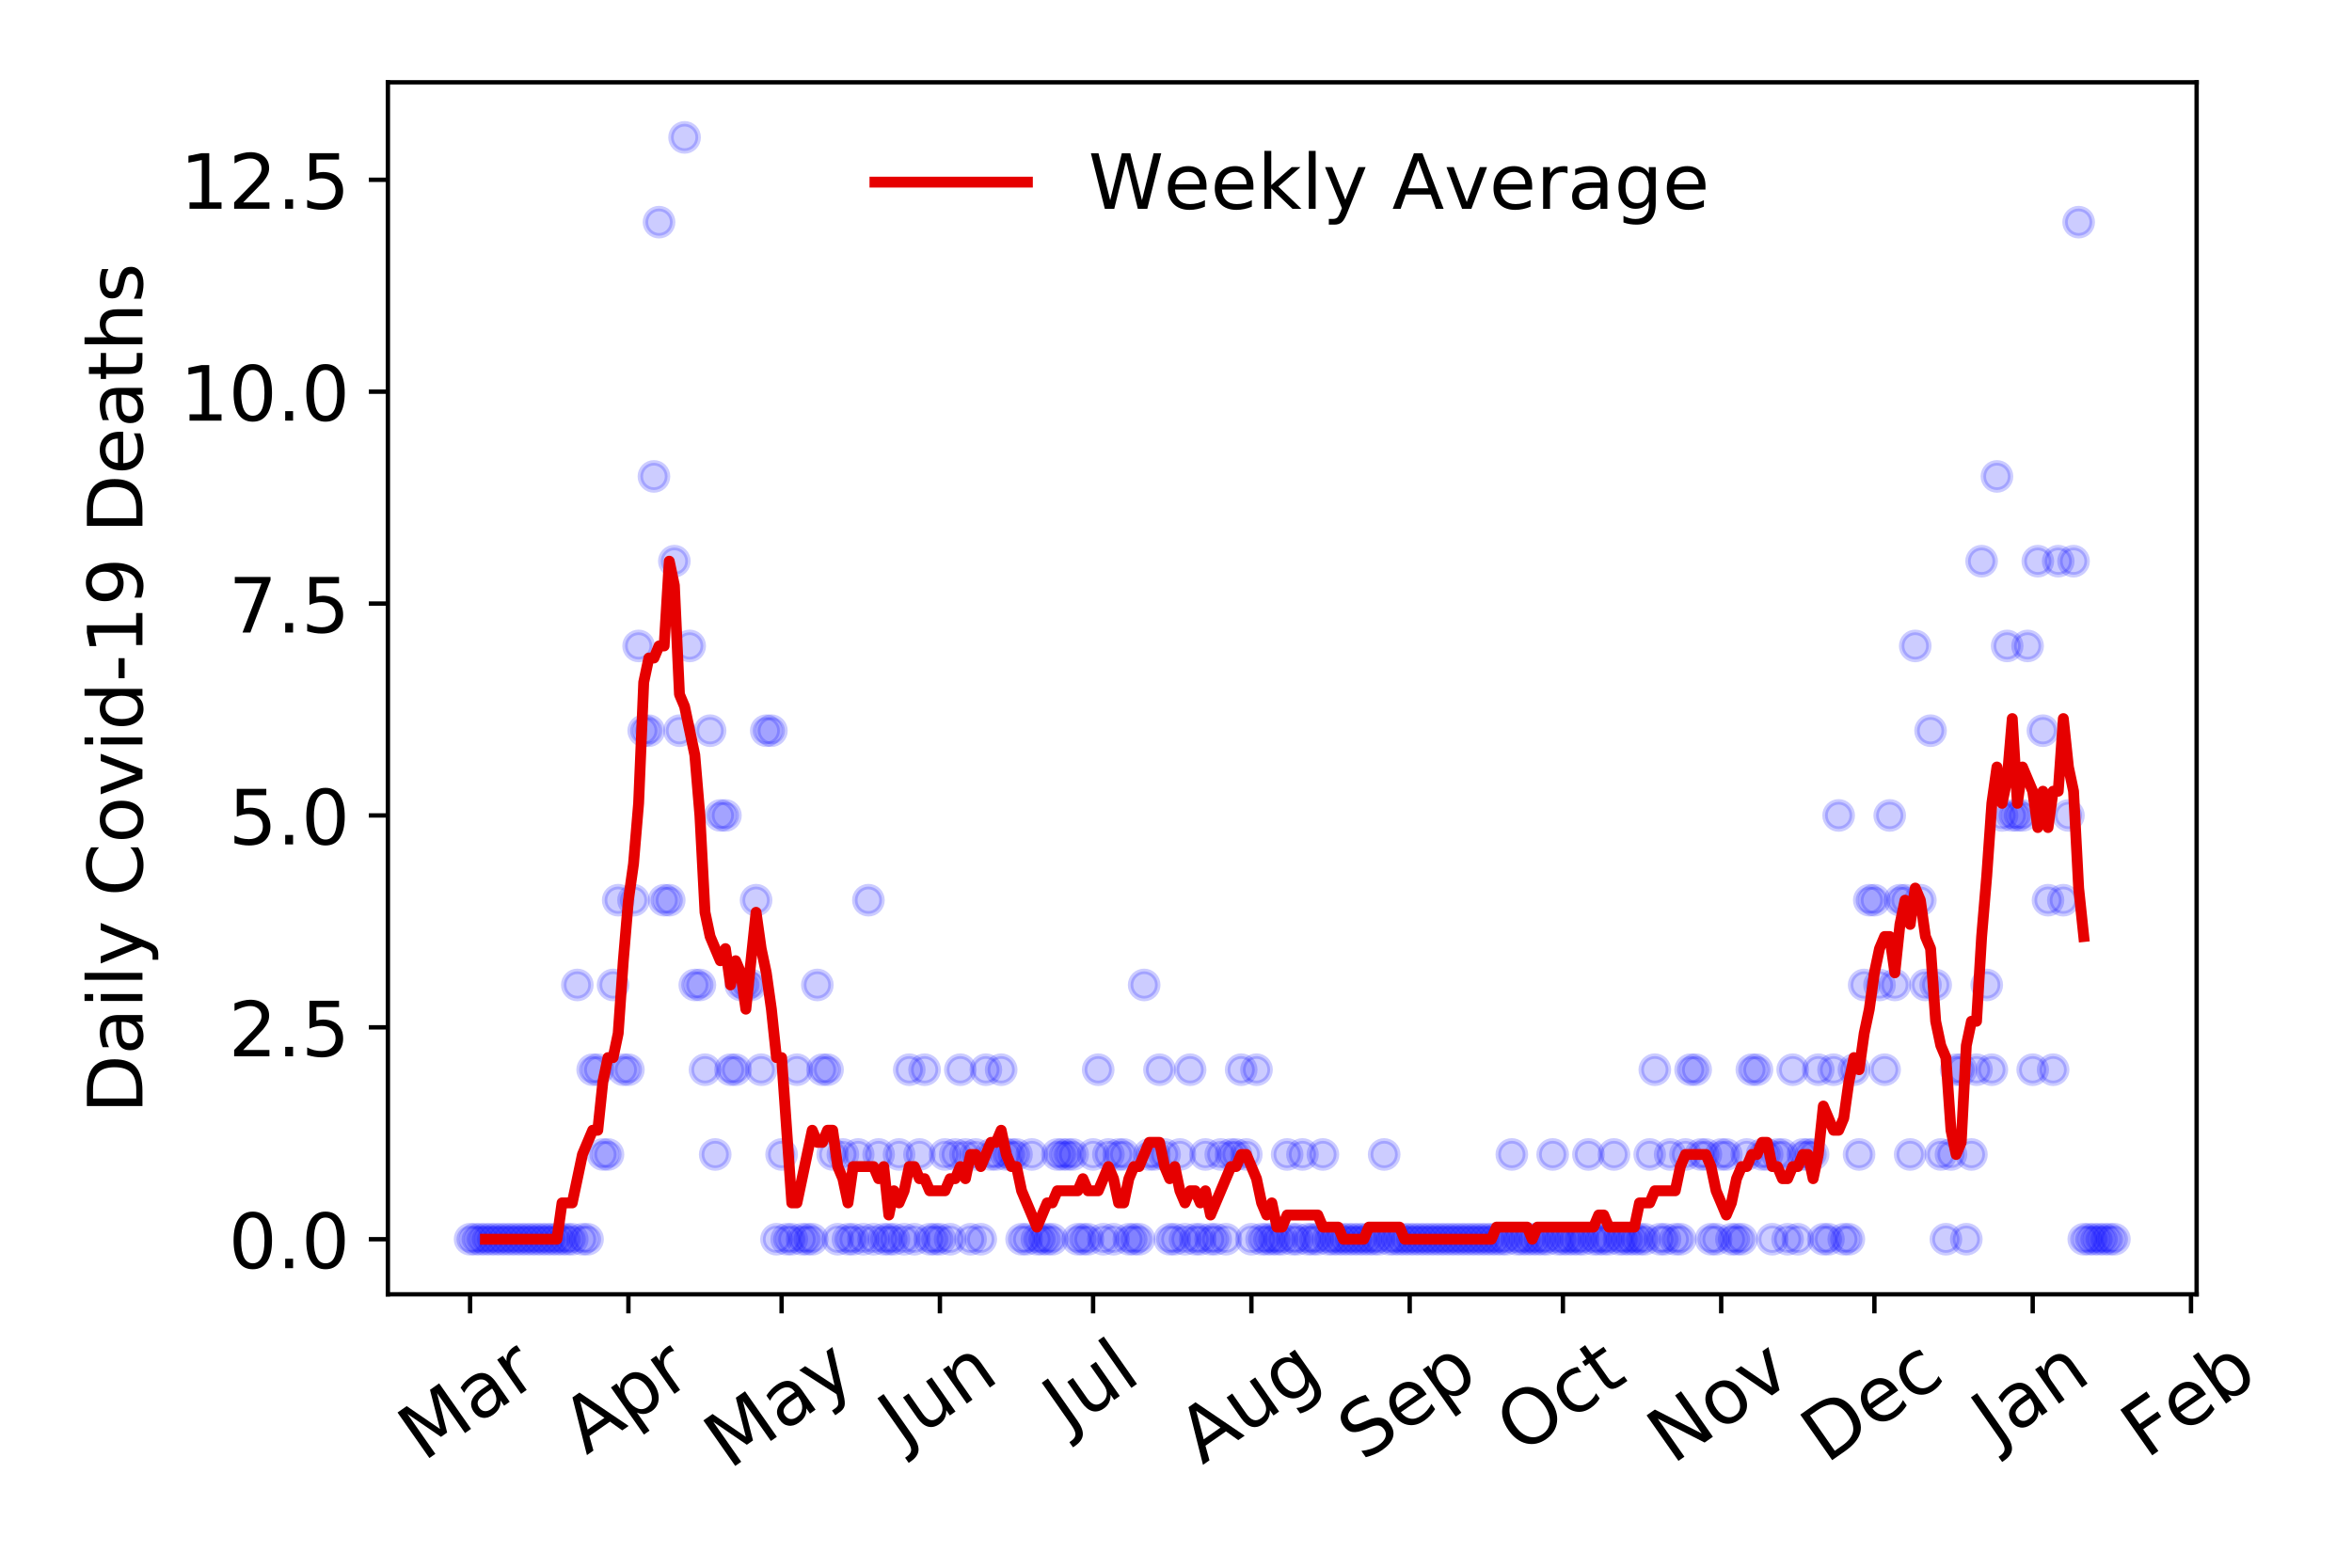 <?xml version="1.0" encoding="utf-8" standalone="no"?>
<!DOCTYPE svg PUBLIC "-//W3C//DTD SVG 1.1//EN"
  "http://www.w3.org/Graphics/SVG/1.1/DTD/svg11.dtd">
<!-- Created with matplotlib (https://matplotlib.org/) -->
<svg height="288pt" version="1.1" viewBox="0 0 432 288" width="432pt" xmlns="http://www.w3.org/2000/svg" xmlns:xlink="http://www.w3.org/1999/xlink">
 <defs>
  <style type="text/css">
*{stroke-linecap:butt;stroke-linejoin:round;}
  </style>
 </defs>
 <g id="figure_1">
  <g id="patch_1">
   <path d="M 0 288 
L 432 288 
L 432 0 
L 0 0 
z
" style="fill:#ffffff;"/>
  </g>
  <g id="axes_1">
   <g id="patch_2">
    <path d="M 71.245 237.778 
L 403.461 237.778 
L 403.461 15.12 
L 71.245 15.12 
z
" style="fill:#ffffff;"/>
   </g>
   <g id="matplotlib.axis_1">
    <g id="xtick_1">
     <g id="line2d_1">
      <defs>
       <path d="M 0 0 
L 0 3.5 
" id="m57c5b1fdb2" style="stroke:#000000;stroke-width:0.8;"/>
      </defs>
      <g>
       <use style="stroke:#000000;stroke-width:0.8;" x="86.346" xlink:href="#m57c5b1fdb2" y="237.778"/>
      </g>
     </g>
     <g id="text_1">
      <!-- Mar -->
      <defs>
       <path d="M 9.812 72.906 
L 24.516 72.906 
L 43.109 23.297 
L 61.812 72.906 
L 76.516 72.906 
L 76.516 0 
L 66.891 0 
L 66.891 64.016 
L 48.094 14.016 
L 38.188 14.016 
L 19.391 64.016 
L 19.391 0 
L 9.812 0 
z
" id="DejaVuSans-77"/>
       <path d="M 34.281 27.484 
Q 23.391 27.484 19.188 25 
Q 14.984 22.516 14.984 16.5 
Q 14.984 11.719 18.141 8.906 
Q 21.297 6.109 26.703 6.109 
Q 34.188 6.109 38.703 11.406 
Q 43.219 16.703 43.219 25.484 
L 43.219 27.484 
z
M 52.203 31.203 
L 52.203 0 
L 43.219 0 
L 43.219 8.297 
Q 40.141 3.328 35.547 0.953 
Q 30.953 -1.422 24.312 -1.422 
Q 15.922 -1.422 10.953 3.297 
Q 6 8.016 6 15.922 
Q 6 25.141 12.172 29.828 
Q 18.359 34.516 30.609 34.516 
L 43.219 34.516 
L 43.219 35.406 
Q 43.219 41.609 39.141 45 
Q 35.062 48.391 27.688 48.391 
Q 23 48.391 18.547 47.266 
Q 14.109 46.141 10.016 43.891 
L 10.016 52.203 
Q 14.938 54.109 19.578 55.047 
Q 24.219 56 28.609 56 
Q 40.484 56 46.344 49.844 
Q 52.203 43.703 52.203 31.203 
z
" id="DejaVuSans-97"/>
       <path d="M 41.109 46.297 
Q 39.594 47.172 37.812 47.578 
Q 36.031 48 33.891 48 
Q 26.266 48 22.188 43.047 
Q 18.109 38.094 18.109 28.812 
L 18.109 0 
L 9.078 0 
L 9.078 54.688 
L 18.109 54.688 
L 18.109 46.188 
Q 20.953 51.172 25.484 53.578 
Q 30.031 56 36.531 56 
Q 37.453 56 38.578 55.875 
Q 39.703 55.766 41.062 55.516 
z
" id="DejaVuSans-114"/>
      </defs>
      <g transform="translate(77.743 268.643)rotate(-35)scale(0.14 -0.14)">
       <use xlink:href="#DejaVuSans-77"/>
       <use x="86.279" xlink:href="#DejaVuSans-97"/>
       <use x="147.559" xlink:href="#DejaVuSans-114"/>
      </g>
     </g>
    </g>
    <g id="xtick_2">
     <g id="line2d_2">
      <g>
       <use style="stroke:#000000;stroke-width:0.8;" x="115.422" xlink:href="#m57c5b1fdb2" y="237.778"/>
      </g>
     </g>
     <g id="text_2">
      <!-- Apr -->
      <defs>
       <path d="M 34.188 63.188 
L 20.797 26.906 
L 47.609 26.906 
z
M 28.609 72.906 
L 39.797 72.906 
L 67.578 0 
L 57.328 0 
L 50.688 18.703 
L 17.828 18.703 
L 11.188 0 
L 0.781 0 
z
" id="DejaVuSans-65"/>
       <path d="M 18.109 8.203 
L 18.109 -20.797 
L 9.078 -20.797 
L 9.078 54.688 
L 18.109 54.688 
L 18.109 46.391 
Q 20.953 51.266 25.266 53.625 
Q 29.594 56 35.594 56 
Q 45.562 56 51.781 48.094 
Q 58.016 40.188 58.016 27.297 
Q 58.016 14.406 51.781 6.484 
Q 45.562 -1.422 35.594 -1.422 
Q 29.594 -1.422 25.266 0.953 
Q 20.953 3.328 18.109 8.203 
z
M 48.688 27.297 
Q 48.688 37.203 44.609 42.844 
Q 40.531 48.484 33.406 48.484 
Q 26.266 48.484 22.188 42.844 
Q 18.109 37.203 18.109 27.297 
Q 18.109 17.391 22.188 11.75 
Q 26.266 6.109 33.406 6.109 
Q 40.531 6.109 44.609 11.75 
Q 48.688 17.391 48.688 27.297 
z
" id="DejaVuSans-112"/>
      </defs>
      <g transform="translate(107.717 267.384)rotate(-35)scale(0.14 -0.14)">
       <use xlink:href="#DejaVuSans-65"/>
       <use x="68.408" xlink:href="#DejaVuSans-112"/>
       <use x="131.885" xlink:href="#DejaVuSans-114"/>
      </g>
     </g>
    </g>
    <g id="xtick_3">
     <g id="line2d_3">
      <g>
       <use style="stroke:#000000;stroke-width:0.8;" x="143.56" xlink:href="#m57c5b1fdb2" y="237.778"/>
      </g>
     </g>
     <g id="text_3">
      <!-- May -->
      <defs>
       <path d="M 32.172 -5.078 
Q 28.375 -14.844 24.75 -17.812 
Q 21.141 -20.797 15.094 -20.797 
L 7.906 -20.797 
L 7.906 -13.281 
L 13.188 -13.281 
Q 16.891 -13.281 18.938 -11.516 
Q 21 -9.766 23.484 -3.219 
L 25.094 0.875 
L 2.984 54.688 
L 12.5 54.688 
L 29.594 11.922 
L 46.688 54.688 
L 56.203 54.688 
z
" id="DejaVuSans-121"/>
      </defs>
      <g transform="translate(133.92 270.094)rotate(-35)scale(0.14 -0.14)">
       <use xlink:href="#DejaVuSans-77"/>
       <use x="86.279" xlink:href="#DejaVuSans-97"/>
       <use x="147.559" xlink:href="#DejaVuSans-121"/>
      </g>
     </g>
    </g>
    <g id="xtick_4">
     <g id="line2d_4">
      <g>
       <use style="stroke:#000000;stroke-width:0.8;" x="172.635" xlink:href="#m57c5b1fdb2" y="237.778"/>
      </g>
     </g>
     <g id="text_4">
      <!-- Jun -->
      <defs>
       <path d="M 9.812 72.906 
L 19.672 72.906 
L 19.672 5.078 
Q 19.672 -8.109 14.672 -14.062 
Q 9.672 -20.016 -1.422 -20.016 
L -5.172 -20.016 
L -5.172 -11.719 
L -2.094 -11.719 
Q 4.438 -11.719 7.125 -8.047 
Q 9.812 -4.391 9.812 5.078 
z
" id="DejaVuSans-74"/>
       <path d="M 8.5 21.578 
L 8.5 54.688 
L 17.484 54.688 
L 17.484 21.922 
Q 17.484 14.156 20.5 10.266 
Q 23.531 6.391 29.594 6.391 
Q 36.859 6.391 41.078 11.031 
Q 45.312 15.672 45.312 23.688 
L 45.312 54.688 
L 54.297 54.688 
L 54.297 0 
L 45.312 0 
L 45.312 8.406 
Q 42.047 3.422 37.719 1 
Q 33.406 -1.422 27.688 -1.422 
Q 18.266 -1.422 13.375 4.438 
Q 8.5 10.297 8.5 21.578 
z
M 31.109 56 
z
" id="DejaVuSans-117"/>
       <path d="M 54.891 33.016 
L 54.891 0 
L 45.906 0 
L 45.906 32.719 
Q 45.906 40.484 42.875 44.328 
Q 39.844 48.188 33.797 48.188 
Q 26.516 48.188 22.312 43.547 
Q 18.109 38.922 18.109 30.906 
L 18.109 0 
L 9.078 0 
L 9.078 54.688 
L 18.109 54.688 
L 18.109 46.188 
Q 21.344 51.125 25.703 53.562 
Q 30.078 56 35.797 56 
Q 45.219 56 50.047 50.172 
Q 54.891 44.344 54.891 33.016 
z
" id="DejaVuSans-110"/>
      </defs>
      <g transform="translate(165.892 266.039)rotate(-35)scale(0.14 -0.14)">
       <use xlink:href="#DejaVuSans-74"/>
       <use x="29.492" xlink:href="#DejaVuSans-117"/>
       <use x="92.871" xlink:href="#DejaVuSans-110"/>
      </g>
     </g>
    </g>
    <g id="xtick_5">
     <g id="line2d_5">
      <g>
       <use style="stroke:#000000;stroke-width:0.8;" x="200.773" xlink:href="#m57c5b1fdb2" y="237.778"/>
      </g>
     </g>
     <g id="text_5">
      <!-- Jul -->
      <defs>
       <path d="M 9.422 75.984 
L 18.406 75.984 
L 18.406 0 
L 9.422 0 
z
" id="DejaVuSans-108"/>
      </defs>
      <g transform="translate(196.071 263.181)rotate(-35)scale(0.14 -0.14)">
       <use xlink:href="#DejaVuSans-74"/>
       <use x="29.492" xlink:href="#DejaVuSans-117"/>
       <use x="92.871" xlink:href="#DejaVuSans-108"/>
      </g>
     </g>
    </g>
    <g id="xtick_6">
     <g id="line2d_6">
      <g>
       <use style="stroke:#000000;stroke-width:0.8;" x="229.849" xlink:href="#m57c5b1fdb2" y="237.778"/>
      </g>
     </g>
     <g id="text_6">
      <!-- Aug -->
      <defs>
       <path d="M 45.406 27.984 
Q 45.406 37.75 41.375 43.109 
Q 37.359 48.484 30.078 48.484 
Q 22.859 48.484 18.828 43.109 
Q 14.797 37.75 14.797 27.984 
Q 14.797 18.266 18.828 12.891 
Q 22.859 7.516 30.078 7.516 
Q 37.359 7.516 41.375 12.891 
Q 45.406 18.266 45.406 27.984 
z
M 54.391 6.781 
Q 54.391 -7.172 48.188 -13.984 
Q 42 -20.797 29.203 -20.797 
Q 24.469 -20.797 20.266 -20.094 
Q 16.062 -19.391 12.109 -17.922 
L 12.109 -9.188 
Q 16.062 -11.328 19.922 -12.344 
Q 23.781 -13.375 27.781 -13.375 
Q 36.625 -13.375 41.016 -8.766 
Q 45.406 -4.156 45.406 5.172 
L 45.406 9.625 
Q 42.625 4.781 38.281 2.391 
Q 33.938 0 27.875 0 
Q 17.828 0 11.672 7.656 
Q 5.516 15.328 5.516 27.984 
Q 5.516 40.672 11.672 48.328 
Q 17.828 56 27.875 56 
Q 33.938 56 38.281 53.609 
Q 42.625 51.219 45.406 46.391 
L 45.406 54.688 
L 54.391 54.688 
z
" id="DejaVuSans-103"/>
      </defs>
      <g transform="translate(220.868 269.172)rotate(-35)scale(0.14 -0.14)">
       <use xlink:href="#DejaVuSans-65"/>
       <use x="68.408" xlink:href="#DejaVuSans-117"/>
       <use x="131.787" xlink:href="#DejaVuSans-103"/>
      </g>
     </g>
    </g>
    <g id="xtick_7">
     <g id="line2d_7">
      <g>
       <use style="stroke:#000000;stroke-width:0.8;" x="258.925" xlink:href="#m57c5b1fdb2" y="237.778"/>
      </g>
     </g>
     <g id="text_7">
      <!-- Sep -->
      <defs>
       <path d="M 53.516 70.516 
L 53.516 60.891 
Q 47.906 63.578 42.922 64.891 
Q 37.938 66.219 33.297 66.219 
Q 25.25 66.219 20.875 63.094 
Q 16.5 59.969 16.5 54.203 
Q 16.5 49.359 19.406 46.891 
Q 22.312 44.438 30.422 42.922 
L 36.375 41.703 
Q 47.406 39.594 52.656 34.297 
Q 57.906 29 57.906 20.125 
Q 57.906 9.516 50.797 4.047 
Q 43.703 -1.422 29.984 -1.422 
Q 24.812 -1.422 18.969 -0.25 
Q 13.141 0.922 6.891 3.219 
L 6.891 13.375 
Q 12.891 10.016 18.656 8.297 
Q 24.422 6.594 29.984 6.594 
Q 38.422 6.594 43.016 9.906 
Q 47.609 13.234 47.609 19.391 
Q 47.609 24.75 44.312 27.781 
Q 41.016 30.812 33.5 32.328 
L 27.484 33.5 
Q 16.453 35.688 11.516 40.375 
Q 6.594 45.062 6.594 53.422 
Q 6.594 63.094 13.406 68.656 
Q 20.219 74.219 32.172 74.219 
Q 37.312 74.219 42.625 73.281 
Q 47.953 72.359 53.516 70.516 
z
" id="DejaVuSans-83"/>
       <path d="M 56.203 29.594 
L 56.203 25.203 
L 14.891 25.203 
Q 15.484 15.922 20.484 11.062 
Q 25.484 6.203 34.422 6.203 
Q 39.594 6.203 44.453 7.469 
Q 49.312 8.734 54.109 11.281 
L 54.109 2.781 
Q 49.266 0.734 44.188 -0.344 
Q 39.109 -1.422 33.891 -1.422 
Q 20.797 -1.422 13.156 6.188 
Q 5.516 13.812 5.516 26.812 
Q 5.516 40.234 12.766 48.109 
Q 20.016 56 32.328 56 
Q 43.359 56 49.781 48.891 
Q 56.203 41.797 56.203 29.594 
z
M 47.219 32.234 
Q 47.125 39.594 43.094 43.984 
Q 39.062 48.391 32.422 48.391 
Q 24.906 48.391 20.391 44.141 
Q 15.875 39.891 15.188 32.172 
z
" id="DejaVuSans-101"/>
      </defs>
      <g transform="translate(250.332 268.629)rotate(-35)scale(0.14 -0.14)">
       <use xlink:href="#DejaVuSans-83"/>
       <use x="63.477" xlink:href="#DejaVuSans-101"/>
       <use x="125" xlink:href="#DejaVuSans-112"/>
      </g>
     </g>
    </g>
    <g id="xtick_8">
     <g id="line2d_8">
      <g>
       <use style="stroke:#000000;stroke-width:0.8;" x="287.063" xlink:href="#m57c5b1fdb2" y="237.778"/>
      </g>
     </g>
     <g id="text_8">
      <!-- Oct -->
      <defs>
       <path d="M 39.406 66.219 
Q 28.656 66.219 22.328 58.203 
Q 16.016 50.203 16.016 36.375 
Q 16.016 22.609 22.328 14.594 
Q 28.656 6.594 39.406 6.594 
Q 50.141 6.594 56.422 14.594 
Q 62.703 22.609 62.703 36.375 
Q 62.703 50.203 56.422 58.203 
Q 50.141 66.219 39.406 66.219 
z
M 39.406 74.219 
Q 54.734 74.219 63.906 63.938 
Q 73.094 53.656 73.094 36.375 
Q 73.094 19.141 63.906 8.859 
Q 54.734 -1.422 39.406 -1.422 
Q 24.031 -1.422 14.812 8.828 
Q 5.609 19.094 5.609 36.375 
Q 5.609 53.656 14.812 63.938 
Q 24.031 74.219 39.406 74.219 
z
" id="DejaVuSans-79"/>
       <path d="M 48.781 52.594 
L 48.781 44.188 
Q 44.969 46.297 41.141 47.344 
Q 37.312 48.391 33.406 48.391 
Q 24.656 48.391 19.812 42.844 
Q 14.984 37.312 14.984 27.297 
Q 14.984 17.281 19.812 11.734 
Q 24.656 6.203 33.406 6.203 
Q 37.312 6.203 41.141 7.25 
Q 44.969 8.297 48.781 10.406 
L 48.781 2.094 
Q 45.016 0.344 40.984 -0.531 
Q 36.969 -1.422 32.422 -1.422 
Q 20.062 -1.422 12.781 6.344 
Q 5.516 14.109 5.516 27.297 
Q 5.516 40.672 12.859 48.328 
Q 20.219 56 33.016 56 
Q 37.156 56 41.109 55.141 
Q 45.062 54.297 48.781 52.594 
z
" id="DejaVuSans-99"/>
       <path d="M 18.312 70.219 
L 18.312 54.688 
L 36.812 54.688 
L 36.812 47.703 
L 18.312 47.703 
L 18.312 18.016 
Q 18.312 11.328 20.141 9.422 
Q 21.969 7.516 27.594 7.516 
L 36.812 7.516 
L 36.812 0 
L 27.594 0 
Q 17.188 0 13.234 3.875 
Q 9.281 7.766 9.281 18.016 
L 9.281 47.703 
L 2.688 47.703 
L 2.688 54.688 
L 9.281 54.688 
L 9.281 70.219 
z
" id="DejaVuSans-116"/>
      </defs>
      <g transform="translate(279.364 267.377)rotate(-35)scale(0.14 -0.14)">
       <use xlink:href="#DejaVuSans-79"/>
       <use x="78.711" xlink:href="#DejaVuSans-99"/>
       <use x="133.691" xlink:href="#DejaVuSans-116"/>
      </g>
     </g>
    </g>
    <g id="xtick_9">
     <g id="line2d_9">
      <g>
       <use style="stroke:#000000;stroke-width:0.8;" x="316.139" xlink:href="#m57c5b1fdb2" y="237.778"/>
      </g>
     </g>
     <g id="text_9">
      <!-- Nov -->
      <defs>
       <path d="M 9.812 72.906 
L 23.094 72.906 
L 55.422 11.922 
L 55.422 72.906 
L 64.984 72.906 
L 64.984 0 
L 51.703 0 
L 19.391 60.984 
L 19.391 0 
L 9.812 0 
z
" id="DejaVuSans-78"/>
       <path d="M 30.609 48.391 
Q 23.391 48.391 19.188 42.75 
Q 14.984 37.109 14.984 27.297 
Q 14.984 17.484 19.156 11.844 
Q 23.344 6.203 30.609 6.203 
Q 37.797 6.203 41.984 11.859 
Q 46.188 17.531 46.188 27.297 
Q 46.188 37.016 41.984 42.703 
Q 37.797 48.391 30.609 48.391 
z
M 30.609 56 
Q 42.328 56 49.016 48.375 
Q 55.719 40.766 55.719 27.297 
Q 55.719 13.875 49.016 6.219 
Q 42.328 -1.422 30.609 -1.422 
Q 18.844 -1.422 12.172 6.219 
Q 5.516 13.875 5.516 27.297 
Q 5.516 40.766 12.172 48.375 
Q 18.844 56 30.609 56 
z
" id="DejaVuSans-111"/>
       <path d="M 2.984 54.688 
L 12.5 54.688 
L 29.594 8.797 
L 46.688 54.688 
L 56.203 54.688 
L 35.688 0 
L 23.484 0 
z
" id="DejaVuSans-118"/>
      </defs>
      <g transform="translate(307.163 269.166)rotate(-35)scale(0.14 -0.14)">
       <use xlink:href="#DejaVuSans-78"/>
       <use x="74.805" xlink:href="#DejaVuSans-111"/>
       <use x="135.986" xlink:href="#DejaVuSans-118"/>
      </g>
     </g>
    </g>
    <g id="xtick_10">
     <g id="line2d_10">
      <g>
       <use style="stroke:#000000;stroke-width:0.8;" x="344.277" xlink:href="#m57c5b1fdb2" y="237.778"/>
      </g>
     </g>
     <g id="text_10">
      <!-- Dec -->
      <defs>
       <path d="M 19.672 64.797 
L 19.672 8.109 
L 31.594 8.109 
Q 46.688 8.109 53.688 14.938 
Q 60.688 21.781 60.688 36.531 
Q 60.688 51.172 53.688 57.984 
Q 46.688 64.797 31.594 64.797 
z
M 9.812 72.906 
L 30.078 72.906 
Q 51.266 72.906 61.172 64.094 
Q 71.094 55.281 71.094 36.531 
Q 71.094 17.672 61.125 8.828 
Q 51.172 0 30.078 0 
L 9.812 0 
z
" id="DejaVuSans-68"/>
      </defs>
      <g transform="translate(335.397 269.032)rotate(-35)scale(0.14 -0.14)">
       <use xlink:href="#DejaVuSans-68"/>
       <use x="77.002" xlink:href="#DejaVuSans-101"/>
       <use x="138.525" xlink:href="#DejaVuSans-99"/>
      </g>
     </g>
    </g>
    <g id="xtick_11">
     <g id="line2d_11">
      <g>
       <use style="stroke:#000000;stroke-width:0.8;" x="373.353" xlink:href="#m57c5b1fdb2" y="237.778"/>
      </g>
     </g>
     <g id="text_11">
      <!-- Jan -->
      <g transform="translate(366.729 265.871)rotate(-35)scale(0.14 -0.14)">
       <use xlink:href="#DejaVuSans-74"/>
       <use x="29.492" xlink:href="#DejaVuSans-97"/>
       <use x="90.771" xlink:href="#DejaVuSans-110"/>
      </g>
     </g>
    </g>
    <g id="xtick_12">
     <g id="line2d_12">
      <g>
       <use style="stroke:#000000;stroke-width:0.8;" x="402.429" xlink:href="#m57c5b1fdb2" y="237.778"/>
      </g>
     </g>
     <g id="text_12">
      <!-- Feb -->
      <defs>
       <path d="M 9.812 72.906 
L 51.703 72.906 
L 51.703 64.594 
L 19.672 64.594 
L 19.672 43.109 
L 48.578 43.109 
L 48.578 34.812 
L 19.672 34.812 
L 19.672 0 
L 9.812 0 
z
" id="DejaVuSans-70"/>
       <path d="M 48.688 27.297 
Q 48.688 37.203 44.609 42.844 
Q 40.531 48.484 33.406 48.484 
Q 26.266 48.484 22.188 42.844 
Q 18.109 37.203 18.109 27.297 
Q 18.109 17.391 22.188 11.75 
Q 26.266 6.109 33.406 6.109 
Q 40.531 6.109 44.609 11.75 
Q 48.688 17.391 48.688 27.297 
z
M 18.109 46.391 
Q 20.953 51.266 25.266 53.625 
Q 29.594 56 35.594 56 
Q 45.562 56 51.781 48.094 
Q 58.016 40.188 58.016 27.297 
Q 58.016 14.406 51.781 6.484 
Q 45.562 -1.422 35.594 -1.422 
Q 29.594 -1.422 25.266 0.953 
Q 20.953 3.328 18.109 8.203 
L 18.109 0 
L 9.078 0 
L 9.078 75.984 
L 18.109 75.984 
z
" id="DejaVuSans-98"/>
      </defs>
      <g transform="translate(394.183 268.143)rotate(-35)scale(0.14 -0.14)">
       <use xlink:href="#DejaVuSans-70"/>
       <use x="57.441" xlink:href="#DejaVuSans-101"/>
       <use x="118.965" xlink:href="#DejaVuSans-98"/>
      </g>
     </g>
    </g>
   </g>
   <g id="matplotlib.axis_2">
    <g id="ytick_1">
     <g id="line2d_13">
      <defs>
       <path d="M 0 0 
L -3.5 0 
" id="m998d526b52" style="stroke:#000000;stroke-width:0.8;"/>
      </defs>
      <g>
       <use style="stroke:#000000;stroke-width:0.8;" x="71.245" xlink:href="#m998d526b52" y="227.657"/>
      </g>
     </g>
     <g id="text_13">
      <!-- 0.0 -->
      <defs>
       <path d="M 31.781 66.406 
Q 24.172 66.406 20.328 58.906 
Q 16.5 51.422 16.5 36.375 
Q 16.5 21.391 20.328 13.891 
Q 24.172 6.391 31.781 6.391 
Q 39.453 6.391 43.281 13.891 
Q 47.125 21.391 47.125 36.375 
Q 47.125 51.422 43.281 58.906 
Q 39.453 66.406 31.781 66.406 
z
M 31.781 74.219 
Q 44.047 74.219 50.516 64.516 
Q 56.984 54.828 56.984 36.375 
Q 56.984 17.969 50.516 8.266 
Q 44.047 -1.422 31.781 -1.422 
Q 19.531 -1.422 13.062 8.266 
Q 6.594 17.969 6.594 36.375 
Q 6.594 54.828 13.062 64.516 
Q 19.531 74.219 31.781 74.219 
z
" id="DejaVuSans-48"/>
       <path d="M 10.688 12.406 
L 21 12.406 
L 21 0 
L 10.688 0 
z
" id="DejaVuSans-46"/>
      </defs>
      <g transform="translate(41.981 232.976)scale(0.14 -0.14)">
       <use xlink:href="#DejaVuSans-48"/>
       <use x="63.623" xlink:href="#DejaVuSans-46"/>
       <use x="95.41" xlink:href="#DejaVuSans-48"/>
      </g>
     </g>
    </g>
    <g id="ytick_2">
     <g id="line2d_14">
      <g>
       <use style="stroke:#000000;stroke-width:0.8;" x="71.245" xlink:href="#m998d526b52" y="188.731"/>
      </g>
     </g>
     <g id="text_14">
      <!-- 2.5 -->
      <defs>
       <path d="M 19.188 8.297 
L 53.609 8.297 
L 53.609 0 
L 7.328 0 
L 7.328 8.297 
Q 12.938 14.109 22.625 23.891 
Q 32.328 33.688 34.812 36.531 
Q 39.547 41.844 41.422 45.531 
Q 43.312 49.219 43.312 52.781 
Q 43.312 58.594 39.234 62.25 
Q 35.156 65.922 28.609 65.922 
Q 23.969 65.922 18.812 64.312 
Q 13.672 62.703 7.812 59.422 
L 7.812 69.391 
Q 13.766 71.781 18.938 73 
Q 24.125 74.219 28.422 74.219 
Q 39.75 74.219 46.484 68.547 
Q 53.219 62.891 53.219 53.422 
Q 53.219 48.922 51.531 44.891 
Q 49.859 40.875 45.406 35.406 
Q 44.188 33.984 37.641 27.219 
Q 31.109 20.453 19.188 8.297 
z
" id="DejaVuSans-50"/>
       <path d="M 10.797 72.906 
L 49.516 72.906 
L 49.516 64.594 
L 19.828 64.594 
L 19.828 46.734 
Q 21.969 47.469 24.109 47.828 
Q 26.266 48.188 28.422 48.188 
Q 40.625 48.188 47.75 41.5 
Q 54.891 34.812 54.891 23.391 
Q 54.891 11.625 47.562 5.094 
Q 40.234 -1.422 26.906 -1.422 
Q 22.312 -1.422 17.547 -0.641 
Q 12.797 0.141 7.719 1.703 
L 7.719 11.625 
Q 12.109 9.234 16.797 8.062 
Q 21.484 6.891 26.703 6.891 
Q 35.156 6.891 40.078 11.328 
Q 45.016 15.766 45.016 23.391 
Q 45.016 31 40.078 35.438 
Q 35.156 39.891 26.703 39.891 
Q 22.75 39.891 18.812 39.016 
Q 14.891 38.141 10.797 36.281 
z
" id="DejaVuSans-53"/>
      </defs>
      <g transform="translate(41.981 194.05)scale(0.14 -0.14)">
       <use xlink:href="#DejaVuSans-50"/>
       <use x="63.623" xlink:href="#DejaVuSans-46"/>
       <use x="95.41" xlink:href="#DejaVuSans-53"/>
      </g>
     </g>
    </g>
    <g id="ytick_3">
     <g id="line2d_15">
      <g>
       <use style="stroke:#000000;stroke-width:0.8;" x="71.245" xlink:href="#m998d526b52" y="149.805"/>
      </g>
     </g>
     <g id="text_15">
      <!-- 5.0 -->
      <g transform="translate(41.981 155.124)scale(0.14 -0.14)">
       <use xlink:href="#DejaVuSans-53"/>
       <use x="63.623" xlink:href="#DejaVuSans-46"/>
       <use x="95.41" xlink:href="#DejaVuSans-48"/>
      </g>
     </g>
    </g>
    <g id="ytick_4">
     <g id="line2d_16">
      <g>
       <use style="stroke:#000000;stroke-width:0.8;" x="71.245" xlink:href="#m998d526b52" y="110.879"/>
      </g>
     </g>
     <g id="text_16">
      <!-- 7.5 -->
      <defs>
       <path d="M 8.203 72.906 
L 55.078 72.906 
L 55.078 68.703 
L 28.609 0 
L 18.312 0 
L 43.219 64.594 
L 8.203 64.594 
z
" id="DejaVuSans-55"/>
      </defs>
      <g transform="translate(41.981 116.197)scale(0.14 -0.14)">
       <use xlink:href="#DejaVuSans-55"/>
       <use x="63.623" xlink:href="#DejaVuSans-46"/>
       <use x="95.41" xlink:href="#DejaVuSans-53"/>
      </g>
     </g>
    </g>
    <g id="ytick_5">
     <g id="line2d_17">
      <g>
       <use style="stroke:#000000;stroke-width:0.8;" x="71.245" xlink:href="#m998d526b52" y="71.952"/>
      </g>
     </g>
     <g id="text_17">
      <!-- 10.0 -->
      <defs>
       <path d="M 12.406 8.297 
L 28.516 8.297 
L 28.516 63.922 
L 10.984 60.406 
L 10.984 69.391 
L 28.422 72.906 
L 38.281 72.906 
L 38.281 8.297 
L 54.391 8.297 
L 54.391 0 
L 12.406 0 
z
" id="DejaVuSans-49"/>
      </defs>
      <g transform="translate(33.073 77.271)scale(0.14 -0.14)">
       <use xlink:href="#DejaVuSans-49"/>
       <use x="63.623" xlink:href="#DejaVuSans-48"/>
       <use x="127.246" xlink:href="#DejaVuSans-46"/>
       <use x="159.033" xlink:href="#DejaVuSans-48"/>
      </g>
     </g>
    </g>
    <g id="ytick_6">
     <g id="line2d_18">
      <g>
       <use style="stroke:#000000;stroke-width:0.8;" x="71.245" xlink:href="#m998d526b52" y="33.026"/>
      </g>
     </g>
     <g id="text_18">
      <!-- 12.5 -->
      <g transform="translate(33.073 38.345)scale(0.14 -0.14)">
       <use xlink:href="#DejaVuSans-49"/>
       <use x="63.623" xlink:href="#DejaVuSans-50"/>
       <use x="127.246" xlink:href="#DejaVuSans-46"/>
       <use x="159.033" xlink:href="#DejaVuSans-53"/>
      </g>
     </g>
    </g>
    <g id="text_19">
     <!-- Daily Covid-19 Deaths -->
     <defs>
      <path d="M 9.422 54.688 
L 18.406 54.688 
L 18.406 0 
L 9.422 0 
z
M 9.422 75.984 
L 18.406 75.984 
L 18.406 64.594 
L 9.422 64.594 
z
" id="DejaVuSans-105"/>
      <path id="DejaVuSans-32"/>
      <path d="M 64.406 67.281 
L 64.406 56.891 
Q 59.422 61.531 53.781 63.812 
Q 48.141 66.109 41.797 66.109 
Q 29.297 66.109 22.656 58.469 
Q 16.016 50.828 16.016 36.375 
Q 16.016 21.969 22.656 14.328 
Q 29.297 6.688 41.797 6.688 
Q 48.141 6.688 53.781 8.984 
Q 59.422 11.281 64.406 15.922 
L 64.406 5.609 
Q 59.234 2.094 53.438 0.328 
Q 47.656 -1.422 41.219 -1.422 
Q 24.656 -1.422 15.125 8.703 
Q 5.609 18.844 5.609 36.375 
Q 5.609 53.953 15.125 64.078 
Q 24.656 74.219 41.219 74.219 
Q 47.75 74.219 53.531 72.484 
Q 59.328 70.75 64.406 67.281 
z
" id="DejaVuSans-67"/>
      <path d="M 45.406 46.391 
L 45.406 75.984 
L 54.391 75.984 
L 54.391 0 
L 45.406 0 
L 45.406 8.203 
Q 42.578 3.328 38.25 0.953 
Q 33.938 -1.422 27.875 -1.422 
Q 17.969 -1.422 11.734 6.484 
Q 5.516 14.406 5.516 27.297 
Q 5.516 40.188 11.734 48.094 
Q 17.969 56 27.875 56 
Q 33.938 56 38.25 53.625 
Q 42.578 51.266 45.406 46.391 
z
M 14.797 27.297 
Q 14.797 17.391 18.875 11.75 
Q 22.953 6.109 30.078 6.109 
Q 37.203 6.109 41.297 11.75 
Q 45.406 17.391 45.406 27.297 
Q 45.406 37.203 41.297 42.844 
Q 37.203 48.484 30.078 48.484 
Q 22.953 48.484 18.875 42.844 
Q 14.797 37.203 14.797 27.297 
z
" id="DejaVuSans-100"/>
      <path d="M 4.891 31.391 
L 31.203 31.391 
L 31.203 23.391 
L 4.891 23.391 
z
" id="DejaVuSans-45"/>
      <path d="M 10.984 1.516 
L 10.984 10.5 
Q 14.703 8.734 18.5 7.812 
Q 22.312 6.891 25.984 6.891 
Q 35.75 6.891 40.891 13.453 
Q 46.047 20.016 46.781 33.406 
Q 43.953 29.203 39.594 26.953 
Q 35.25 24.703 29.984 24.703 
Q 19.047 24.703 12.672 31.312 
Q 6.297 37.938 6.297 49.422 
Q 6.297 60.641 12.938 67.422 
Q 19.578 74.219 30.609 74.219 
Q 43.266 74.219 49.922 64.516 
Q 56.594 54.828 56.594 36.375 
Q 56.594 19.141 48.406 8.859 
Q 40.234 -1.422 26.422 -1.422 
Q 22.703 -1.422 18.891 -0.688 
Q 15.094 0.047 10.984 1.516 
z
M 30.609 32.422 
Q 37.25 32.422 41.125 36.953 
Q 45.016 41.5 45.016 49.422 
Q 45.016 57.281 41.125 61.844 
Q 37.25 66.406 30.609 66.406 
Q 23.969 66.406 20.094 61.844 
Q 16.219 57.281 16.219 49.422 
Q 16.219 41.5 20.094 36.953 
Q 23.969 32.422 30.609 32.422 
z
" id="DejaVuSans-57"/>
      <path d="M 54.891 33.016 
L 54.891 0 
L 45.906 0 
L 45.906 32.719 
Q 45.906 40.484 42.875 44.328 
Q 39.844 48.188 33.797 48.188 
Q 26.516 48.188 22.312 43.547 
Q 18.109 38.922 18.109 30.906 
L 18.109 0 
L 9.078 0 
L 9.078 75.984 
L 18.109 75.984 
L 18.109 46.188 
Q 21.344 51.125 25.703 53.562 
Q 30.078 56 35.797 56 
Q 45.219 56 50.047 50.172 
Q 54.891 44.344 54.891 33.016 
z
" id="DejaVuSans-104"/>
      <path d="M 44.281 53.078 
L 44.281 44.578 
Q 40.484 46.531 36.375 47.5 
Q 32.281 48.484 27.875 48.484 
Q 21.188 48.484 17.844 46.438 
Q 14.5 44.391 14.5 40.281 
Q 14.5 37.156 16.891 35.375 
Q 19.281 33.594 26.516 31.984 
L 29.594 31.297 
Q 39.156 29.25 43.188 25.516 
Q 47.219 21.781 47.219 15.094 
Q 47.219 7.469 41.188 3.016 
Q 35.156 -1.422 24.609 -1.422 
Q 20.219 -1.422 15.453 -0.562 
Q 10.688 0.297 5.422 2 
L 5.422 11.281 
Q 10.406 8.688 15.234 7.391 
Q 20.062 6.109 24.812 6.109 
Q 31.156 6.109 34.562 8.281 
Q 37.984 10.453 37.984 14.406 
Q 37.984 18.062 35.516 20.016 
Q 33.062 21.969 24.703 23.781 
L 21.578 24.516 
Q 13.234 26.266 9.516 29.906 
Q 5.812 33.547 5.812 39.891 
Q 5.812 47.609 11.281 51.797 
Q 16.75 56 26.812 56 
Q 31.781 56 36.172 55.266 
Q 40.578 54.547 44.281 53.078 
z
" id="DejaVuSans-115"/>
     </defs>
     <g transform="translate(26.162 204.56)rotate(-90)scale(0.14 -0.14)">
      <use xlink:href="#DejaVuSans-68"/>
      <use x="77.002" xlink:href="#DejaVuSans-97"/>
      <use x="138.281" xlink:href="#DejaVuSans-105"/>
      <use x="166.064" xlink:href="#DejaVuSans-108"/>
      <use x="193.848" xlink:href="#DejaVuSans-121"/>
      <use x="253.027" xlink:href="#DejaVuSans-32"/>
      <use x="284.814" xlink:href="#DejaVuSans-67"/>
      <use x="354.639" xlink:href="#DejaVuSans-111"/>
      <use x="415.82" xlink:href="#DejaVuSans-118"/>
      <use x="475" xlink:href="#DejaVuSans-105"/>
      <use x="502.783" xlink:href="#DejaVuSans-100"/>
      <use x="566.26" xlink:href="#DejaVuSans-45"/>
      <use x="602.344" xlink:href="#DejaVuSans-49"/>
      <use x="665.967" xlink:href="#DejaVuSans-57"/>
      <use x="729.59" xlink:href="#DejaVuSans-32"/>
      <use x="761.377" xlink:href="#DejaVuSans-68"/>
      <use x="838.379" xlink:href="#DejaVuSans-101"/>
      <use x="899.902" xlink:href="#DejaVuSans-97"/>
      <use x="961.182" xlink:href="#DejaVuSans-116"/>
      <use x="1000.391" xlink:href="#DejaVuSans-104"/>
      <use x="1063.77" xlink:href="#DejaVuSans-115"/>
     </g>
    </g>
   </g>
   <g id="line2d_19">
    <defs>
     <path d="M 0 2.5 
C 0.663 2.5 1.299 2.237 1.768 1.768 
C 2.237 1.299 2.5 0.663 2.5 0 
C 2.5 -0.663 2.237 -1.299 1.768 -1.768 
C 1.299 -2.237 0.663 -2.5 0 -2.5 
C -0.663 -2.5 -1.299 -2.237 -1.768 -1.768 
C -2.237 -1.299 -2.5 -0.663 -2.5 0 
C -2.5 0.663 -2.237 1.299 -1.768 1.768 
C -1.299 2.237 -0.663 2.5 0 2.5 
z
" id="md618a27ee8" style="stroke:#0000ff;stroke-opacity:0.2;"/>
    </defs>
    <g clip-path="url(#p9480c72252)">
     <use style="fill:#0000ff;fill-opacity:0.2;stroke:#0000ff;stroke-opacity:0.2;" x="86.346" xlink:href="#md618a27ee8" y="227.657"/>
     <use style="fill:#0000ff;fill-opacity:0.2;stroke:#0000ff;stroke-opacity:0.2;" x="87.284" xlink:href="#md618a27ee8" y="227.657"/>
     <use style="fill:#0000ff;fill-opacity:0.2;stroke:#0000ff;stroke-opacity:0.2;" x="88.222" xlink:href="#md618a27ee8" y="227.657"/>
     <use style="fill:#0000ff;fill-opacity:0.2;stroke:#0000ff;stroke-opacity:0.2;" x="89.16" xlink:href="#md618a27ee8" y="227.657"/>
     <use style="fill:#0000ff;fill-opacity:0.2;stroke:#0000ff;stroke-opacity:0.2;" x="90.097" xlink:href="#md618a27ee8" y="227.657"/>
     <use style="fill:#0000ff;fill-opacity:0.2;stroke:#0000ff;stroke-opacity:0.2;" x="91.035" xlink:href="#md618a27ee8" y="227.657"/>
     <use style="fill:#0000ff;fill-opacity:0.2;stroke:#0000ff;stroke-opacity:0.2;" x="91.973" xlink:href="#md618a27ee8" y="227.657"/>
     <use style="fill:#0000ff;fill-opacity:0.2;stroke:#0000ff;stroke-opacity:0.2;" x="92.911" xlink:href="#md618a27ee8" y="227.657"/>
     <use style="fill:#0000ff;fill-opacity:0.2;stroke:#0000ff;stroke-opacity:0.2;" x="93.849" xlink:href="#md618a27ee8" y="227.657"/>
     <use style="fill:#0000ff;fill-opacity:0.2;stroke:#0000ff;stroke-opacity:0.2;" x="94.787" xlink:href="#md618a27ee8" y="227.657"/>
     <use style="fill:#0000ff;fill-opacity:0.2;stroke:#0000ff;stroke-opacity:0.2;" x="95.725" xlink:href="#md618a27ee8" y="227.657"/>
     <use style="fill:#0000ff;fill-opacity:0.2;stroke:#0000ff;stroke-opacity:0.2;" x="96.663" xlink:href="#md618a27ee8" y="227.657"/>
     <use style="fill:#0000ff;fill-opacity:0.2;stroke:#0000ff;stroke-opacity:0.2;" x="97.601" xlink:href="#md618a27ee8" y="227.657"/>
     <use style="fill:#0000ff;fill-opacity:0.2;stroke:#0000ff;stroke-opacity:0.2;" x="98.539" xlink:href="#md618a27ee8" y="227.657"/>
     <use style="fill:#0000ff;fill-opacity:0.2;stroke:#0000ff;stroke-opacity:0.2;" x="99.477" xlink:href="#md618a27ee8" y="227.657"/>
     <use style="fill:#0000ff;fill-opacity:0.2;stroke:#0000ff;stroke-opacity:0.2;" x="100.415" xlink:href="#md618a27ee8" y="227.657"/>
     <use style="fill:#0000ff;fill-opacity:0.2;stroke:#0000ff;stroke-opacity:0.2;" x="101.353" xlink:href="#md618a27ee8" y="227.657"/>
     <use style="fill:#0000ff;fill-opacity:0.2;stroke:#0000ff;stroke-opacity:0.2;" x="102.291" xlink:href="#md618a27ee8" y="227.657"/>
     <use style="fill:#0000ff;fill-opacity:0.2;stroke:#0000ff;stroke-opacity:0.2;" x="103.228" xlink:href="#md618a27ee8" y="227.657"/>
     <use style="fill:#0000ff;fill-opacity:0.2;stroke:#0000ff;stroke-opacity:0.2;" x="104.166" xlink:href="#md618a27ee8" y="227.657"/>
     <use style="fill:#0000ff;fill-opacity:0.2;stroke:#0000ff;stroke-opacity:0.2;" x="105.104" xlink:href="#md618a27ee8" y="227.657"/>
     <use style="fill:#0000ff;fill-opacity:0.2;stroke:#0000ff;stroke-opacity:0.2;" x="106.042" xlink:href="#md618a27ee8" y="180.946"/>
     <use style="fill:#0000ff;fill-opacity:0.2;stroke:#0000ff;stroke-opacity:0.2;" x="106.98" xlink:href="#md618a27ee8" y="227.657"/>
     <use style="fill:#0000ff;fill-opacity:0.2;stroke:#0000ff;stroke-opacity:0.2;" x="107.918" xlink:href="#md618a27ee8" y="227.657"/>
     <use style="fill:#0000ff;fill-opacity:0.2;stroke:#0000ff;stroke-opacity:0.2;" x="108.856" xlink:href="#md618a27ee8" y="196.516"/>
     <use style="fill:#0000ff;fill-opacity:0.2;stroke:#0000ff;stroke-opacity:0.2;" x="109.794" xlink:href="#md618a27ee8" y="196.516"/>
     <use style="fill:#0000ff;fill-opacity:0.2;stroke:#0000ff;stroke-opacity:0.2;" x="110.732" xlink:href="#md618a27ee8" y="212.087"/>
     <use style="fill:#0000ff;fill-opacity:0.2;stroke:#0000ff;stroke-opacity:0.2;" x="111.67" xlink:href="#md618a27ee8" y="212.087"/>
     <use style="fill:#0000ff;fill-opacity:0.2;stroke:#0000ff;stroke-opacity:0.2;" x="112.608" xlink:href="#md618a27ee8" y="180.946"/>
     <use style="fill:#0000ff;fill-opacity:0.2;stroke:#0000ff;stroke-opacity:0.2;" x="113.546" xlink:href="#md618a27ee8" y="165.375"/>
     <use style="fill:#0000ff;fill-opacity:0.2;stroke:#0000ff;stroke-opacity:0.2;" x="114.484" xlink:href="#md618a27ee8" y="196.516"/>
     <use style="fill:#0000ff;fill-opacity:0.2;stroke:#0000ff;stroke-opacity:0.2;" x="115.422" xlink:href="#md618a27ee8" y="196.516"/>
     <use style="fill:#0000ff;fill-opacity:0.2;stroke:#0000ff;stroke-opacity:0.2;" x="116.36" xlink:href="#md618a27ee8" y="165.375"/>
     <use style="fill:#0000ff;fill-opacity:0.2;stroke:#0000ff;stroke-opacity:0.2;" x="117.297" xlink:href="#md618a27ee8" y="118.664"/>
     <use style="fill:#0000ff;fill-opacity:0.2;stroke:#0000ff;stroke-opacity:0.2;" x="118.235" xlink:href="#md618a27ee8" y="134.234"/>
     <use style="fill:#0000ff;fill-opacity:0.2;stroke:#0000ff;stroke-opacity:0.2;" x="119.173" xlink:href="#md618a27ee8" y="134.234"/>
     <use style="fill:#0000ff;fill-opacity:0.2;stroke:#0000ff;stroke-opacity:0.2;" x="120.111" xlink:href="#md618a27ee8" y="87.523"/>
     <use style="fill:#0000ff;fill-opacity:0.2;stroke:#0000ff;stroke-opacity:0.2;" x="121.049" xlink:href="#md618a27ee8" y="40.811"/>
     <use style="fill:#0000ff;fill-opacity:0.2;stroke:#0000ff;stroke-opacity:0.2;" x="121.987" xlink:href="#md618a27ee8" y="165.375"/>
     <use style="fill:#0000ff;fill-opacity:0.2;stroke:#0000ff;stroke-opacity:0.2;" x="122.925" xlink:href="#md618a27ee8" y="165.375"/>
     <use style="fill:#0000ff;fill-opacity:0.2;stroke:#0000ff;stroke-opacity:0.2;" x="123.863" xlink:href="#md618a27ee8" y="103.093"/>
     <use style="fill:#0000ff;fill-opacity:0.2;stroke:#0000ff;stroke-opacity:0.2;" x="124.801" xlink:href="#md618a27ee8" y="134.234"/>
     <use style="fill:#0000ff;fill-opacity:0.2;stroke:#0000ff;stroke-opacity:0.2;" x="125.739" xlink:href="#md618a27ee8" y="25.241"/>
     <use style="fill:#0000ff;fill-opacity:0.2;stroke:#0000ff;stroke-opacity:0.2;" x="126.677" xlink:href="#md618a27ee8" y="118.664"/>
     <use style="fill:#0000ff;fill-opacity:0.2;stroke:#0000ff;stroke-opacity:0.2;" x="127.615" xlink:href="#md618a27ee8" y="180.946"/>
     <use style="fill:#0000ff;fill-opacity:0.2;stroke:#0000ff;stroke-opacity:0.2;" x="128.553" xlink:href="#md618a27ee8" y="180.946"/>
     <use style="fill:#0000ff;fill-opacity:0.2;stroke:#0000ff;stroke-opacity:0.2;" x="129.491" xlink:href="#md618a27ee8" y="196.516"/>
     <use style="fill:#0000ff;fill-opacity:0.2;stroke:#0000ff;stroke-opacity:0.2;" x="130.429" xlink:href="#md618a27ee8" y="134.234"/>
     <use style="fill:#0000ff;fill-opacity:0.2;stroke:#0000ff;stroke-opacity:0.2;" x="131.366" xlink:href="#md618a27ee8" y="212.087"/>
     <use style="fill:#0000ff;fill-opacity:0.2;stroke:#0000ff;stroke-opacity:0.2;" x="132.304" xlink:href="#md618a27ee8" y="149.805"/>
     <use style="fill:#0000ff;fill-opacity:0.2;stroke:#0000ff;stroke-opacity:0.2;" x="133.242" xlink:href="#md618a27ee8" y="149.805"/>
     <use style="fill:#0000ff;fill-opacity:0.2;stroke:#0000ff;stroke-opacity:0.2;" x="134.18" xlink:href="#md618a27ee8" y="196.516"/>
     <use style="fill:#0000ff;fill-opacity:0.2;stroke:#0000ff;stroke-opacity:0.2;" x="135.118" xlink:href="#md618a27ee8" y="196.516"/>
     <use style="fill:#0000ff;fill-opacity:0.2;stroke:#0000ff;stroke-opacity:0.2;" x="136.056" xlink:href="#md618a27ee8" y="180.946"/>
     <use style="fill:#0000ff;fill-opacity:0.2;stroke:#0000ff;stroke-opacity:0.2;" x="136.994" xlink:href="#md618a27ee8" y="180.946"/>
     <use style="fill:#0000ff;fill-opacity:0.2;stroke:#0000ff;stroke-opacity:0.2;" x="137.932" xlink:href="#md618a27ee8" y="180.946"/>
     <use style="fill:#0000ff;fill-opacity:0.2;stroke:#0000ff;stroke-opacity:0.2;" x="138.87" xlink:href="#md618a27ee8" y="165.375"/>
     <use style="fill:#0000ff;fill-opacity:0.2;stroke:#0000ff;stroke-opacity:0.2;" x="139.808" xlink:href="#md618a27ee8" y="196.516"/>
     <use style="fill:#0000ff;fill-opacity:0.2;stroke:#0000ff;stroke-opacity:0.2;" x="140.746" xlink:href="#md618a27ee8" y="134.234"/>
     <use style="fill:#0000ff;fill-opacity:0.2;stroke:#0000ff;stroke-opacity:0.2;" x="141.684" xlink:href="#md618a27ee8" y="134.234"/>
     <use style="fill:#0000ff;fill-opacity:0.2;stroke:#0000ff;stroke-opacity:0.2;" x="142.622" xlink:href="#md618a27ee8" y="227.657"/>
     <use style="fill:#0000ff;fill-opacity:0.2;stroke:#0000ff;stroke-opacity:0.2;" x="143.56" xlink:href="#md618a27ee8" y="212.087"/>
     <use style="fill:#0000ff;fill-opacity:0.2;stroke:#0000ff;stroke-opacity:0.2;" x="144.497" xlink:href="#md618a27ee8" y="227.657"/>
     <use style="fill:#0000ff;fill-opacity:0.2;stroke:#0000ff;stroke-opacity:0.2;" x="145.435" xlink:href="#md618a27ee8" y="227.657"/>
     <use style="fill:#0000ff;fill-opacity:0.2;stroke:#0000ff;stroke-opacity:0.2;" x="146.373" xlink:href="#md618a27ee8" y="196.516"/>
     <use style="fill:#0000ff;fill-opacity:0.2;stroke:#0000ff;stroke-opacity:0.2;" x="147.311" xlink:href="#md618a27ee8" y="227.657"/>
     <use style="fill:#0000ff;fill-opacity:0.2;stroke:#0000ff;stroke-opacity:0.2;" x="148.249" xlink:href="#md618a27ee8" y="227.657"/>
     <use style="fill:#0000ff;fill-opacity:0.2;stroke:#0000ff;stroke-opacity:0.2;" x="149.187" xlink:href="#md618a27ee8" y="227.657"/>
     <use style="fill:#0000ff;fill-opacity:0.2;stroke:#0000ff;stroke-opacity:0.2;" x="150.125" xlink:href="#md618a27ee8" y="180.946"/>
     <use style="fill:#0000ff;fill-opacity:0.2;stroke:#0000ff;stroke-opacity:0.2;" x="151.063" xlink:href="#md618a27ee8" y="196.516"/>
     <use style="fill:#0000ff;fill-opacity:0.2;stroke:#0000ff;stroke-opacity:0.2;" x="152.001" xlink:href="#md618a27ee8" y="196.516"/>
     <use style="fill:#0000ff;fill-opacity:0.2;stroke:#0000ff;stroke-opacity:0.2;" x="152.939" xlink:href="#md618a27ee8" y="212.087"/>
     <use style="fill:#0000ff;fill-opacity:0.2;stroke:#0000ff;stroke-opacity:0.2;" x="153.877" xlink:href="#md618a27ee8" y="227.657"/>
     <use style="fill:#0000ff;fill-opacity:0.2;stroke:#0000ff;stroke-opacity:0.2;" x="154.815" xlink:href="#md618a27ee8" y="212.087"/>
     <use style="fill:#0000ff;fill-opacity:0.2;stroke:#0000ff;stroke-opacity:0.2;" x="155.753" xlink:href="#md618a27ee8" y="227.657"/>
     <use style="fill:#0000ff;fill-opacity:0.2;stroke:#0000ff;stroke-opacity:0.2;" x="156.691" xlink:href="#md618a27ee8" y="227.657"/>
     <use style="fill:#0000ff;fill-opacity:0.2;stroke:#0000ff;stroke-opacity:0.2;" x="157.629" xlink:href="#md618a27ee8" y="212.087"/>
     <use style="fill:#0000ff;fill-opacity:0.2;stroke:#0000ff;stroke-opacity:0.2;" x="158.566" xlink:href="#md618a27ee8" y="227.657"/>
     <use style="fill:#0000ff;fill-opacity:0.2;stroke:#0000ff;stroke-opacity:0.2;" x="159.504" xlink:href="#md618a27ee8" y="165.375"/>
     <use style="fill:#0000ff;fill-opacity:0.2;stroke:#0000ff;stroke-opacity:0.2;" x="160.442" xlink:href="#md618a27ee8" y="227.657"/>
     <use style="fill:#0000ff;fill-opacity:0.2;stroke:#0000ff;stroke-opacity:0.2;" x="161.38" xlink:href="#md618a27ee8" y="212.087"/>
     <use style="fill:#0000ff;fill-opacity:0.2;stroke:#0000ff;stroke-opacity:0.2;" x="162.318" xlink:href="#md618a27ee8" y="227.657"/>
     <use style="fill:#0000ff;fill-opacity:0.2;stroke:#0000ff;stroke-opacity:0.2;" x="163.256" xlink:href="#md618a27ee8" y="227.657"/>
     <use style="fill:#0000ff;fill-opacity:0.2;stroke:#0000ff;stroke-opacity:0.2;" x="164.194" xlink:href="#md618a27ee8" y="227.657"/>
     <use style="fill:#0000ff;fill-opacity:0.2;stroke:#0000ff;stroke-opacity:0.2;" x="165.132" xlink:href="#md618a27ee8" y="212.087"/>
     <use style="fill:#0000ff;fill-opacity:0.2;stroke:#0000ff;stroke-opacity:0.2;" x="166.07" xlink:href="#md618a27ee8" y="227.657"/>
     <use style="fill:#0000ff;fill-opacity:0.2;stroke:#0000ff;stroke-opacity:0.2;" x="167.008" xlink:href="#md618a27ee8" y="196.516"/>
     <use style="fill:#0000ff;fill-opacity:0.2;stroke:#0000ff;stroke-opacity:0.2;" x="167.946" xlink:href="#md618a27ee8" y="227.657"/>
     <use style="fill:#0000ff;fill-opacity:0.2;stroke:#0000ff;stroke-opacity:0.2;" x="168.884" xlink:href="#md618a27ee8" y="212.087"/>
     <use style="fill:#0000ff;fill-opacity:0.2;stroke:#0000ff;stroke-opacity:0.2;" x="169.822" xlink:href="#md618a27ee8" y="196.516"/>
     <use style="fill:#0000ff;fill-opacity:0.2;stroke:#0000ff;stroke-opacity:0.2;" x="170.76" xlink:href="#md618a27ee8" y="227.657"/>
     <use style="fill:#0000ff;fill-opacity:0.2;stroke:#0000ff;stroke-opacity:0.2;" x="171.698" xlink:href="#md618a27ee8" y="227.657"/>
     <use style="fill:#0000ff;fill-opacity:0.2;stroke:#0000ff;stroke-opacity:0.2;" x="172.635" xlink:href="#md618a27ee8" y="227.657"/>
     <use style="fill:#0000ff;fill-opacity:0.2;stroke:#0000ff;stroke-opacity:0.2;" x="173.573" xlink:href="#md618a27ee8" y="212.087"/>
     <use style="fill:#0000ff;fill-opacity:0.2;stroke:#0000ff;stroke-opacity:0.2;" x="174.511" xlink:href="#md618a27ee8" y="227.657"/>
     <use style="fill:#0000ff;fill-opacity:0.2;stroke:#0000ff;stroke-opacity:0.2;" x="175.449" xlink:href="#md618a27ee8" y="212.087"/>
     <use style="fill:#0000ff;fill-opacity:0.2;stroke:#0000ff;stroke-opacity:0.2;" x="176.387" xlink:href="#md618a27ee8" y="196.516"/>
     <use style="fill:#0000ff;fill-opacity:0.2;stroke:#0000ff;stroke-opacity:0.2;" x="177.325" xlink:href="#md618a27ee8" y="212.087"/>
     <use style="fill:#0000ff;fill-opacity:0.2;stroke:#0000ff;stroke-opacity:0.2;" x="178.263" xlink:href="#md618a27ee8" y="227.657"/>
     <use style="fill:#0000ff;fill-opacity:0.2;stroke:#0000ff;stroke-opacity:0.2;" x="179.201" xlink:href="#md618a27ee8" y="212.087"/>
     <use style="fill:#0000ff;fill-opacity:0.2;stroke:#0000ff;stroke-opacity:0.2;" x="180.139" xlink:href="#md618a27ee8" y="227.657"/>
     <use style="fill:#0000ff;fill-opacity:0.2;stroke:#0000ff;stroke-opacity:0.2;" x="181.077" xlink:href="#md618a27ee8" y="196.516"/>
     <use style="fill:#0000ff;fill-opacity:0.2;stroke:#0000ff;stroke-opacity:0.2;" x="182.015" xlink:href="#md618a27ee8" y="212.087"/>
     <use style="fill:#0000ff;fill-opacity:0.2;stroke:#0000ff;stroke-opacity:0.2;" x="182.953" xlink:href="#md618a27ee8" y="212.087"/>
     <use style="fill:#0000ff;fill-opacity:0.2;stroke:#0000ff;stroke-opacity:0.2;" x="183.891" xlink:href="#md618a27ee8" y="196.516"/>
     <use style="fill:#0000ff;fill-opacity:0.2;stroke:#0000ff;stroke-opacity:0.2;" x="184.829" xlink:href="#md618a27ee8" y="212.087"/>
     <use style="fill:#0000ff;fill-opacity:0.2;stroke:#0000ff;stroke-opacity:0.2;" x="185.767" xlink:href="#md618a27ee8" y="212.087"/>
     <use style="fill:#0000ff;fill-opacity:0.2;stroke:#0000ff;stroke-opacity:0.2;" x="186.704" xlink:href="#md618a27ee8" y="212.087"/>
     <use style="fill:#0000ff;fill-opacity:0.2;stroke:#0000ff;stroke-opacity:0.2;" x="187.642" xlink:href="#md618a27ee8" y="227.657"/>
     <use style="fill:#0000ff;fill-opacity:0.2;stroke:#0000ff;stroke-opacity:0.2;" x="188.58" xlink:href="#md618a27ee8" y="227.657"/>
     <use style="fill:#0000ff;fill-opacity:0.2;stroke:#0000ff;stroke-opacity:0.2;" x="189.518" xlink:href="#md618a27ee8" y="212.087"/>
     <use style="fill:#0000ff;fill-opacity:0.2;stroke:#0000ff;stroke-opacity:0.2;" x="190.456" xlink:href="#md618a27ee8" y="227.657"/>
     <use style="fill:#0000ff;fill-opacity:0.2;stroke:#0000ff;stroke-opacity:0.2;" x="191.394" xlink:href="#md618a27ee8" y="227.657"/>
     <use style="fill:#0000ff;fill-opacity:0.2;stroke:#0000ff;stroke-opacity:0.2;" x="192.332" xlink:href="#md618a27ee8" y="227.657"/>
     <use style="fill:#0000ff;fill-opacity:0.2;stroke:#0000ff;stroke-opacity:0.2;" x="193.27" xlink:href="#md618a27ee8" y="227.657"/>
     <use style="fill:#0000ff;fill-opacity:0.2;stroke:#0000ff;stroke-opacity:0.2;" x="194.208" xlink:href="#md618a27ee8" y="212.087"/>
     <use style="fill:#0000ff;fill-opacity:0.2;stroke:#0000ff;stroke-opacity:0.2;" x="195.146" xlink:href="#md618a27ee8" y="212.087"/>
     <use style="fill:#0000ff;fill-opacity:0.2;stroke:#0000ff;stroke-opacity:0.2;" x="196.084" xlink:href="#md618a27ee8" y="212.087"/>
     <use style="fill:#0000ff;fill-opacity:0.2;stroke:#0000ff;stroke-opacity:0.2;" x="197.022" xlink:href="#md618a27ee8" y="212.087"/>
     <use style="fill:#0000ff;fill-opacity:0.2;stroke:#0000ff;stroke-opacity:0.2;" x="197.96" xlink:href="#md618a27ee8" y="227.657"/>
     <use style="fill:#0000ff;fill-opacity:0.2;stroke:#0000ff;stroke-opacity:0.2;" x="198.898" xlink:href="#md618a27ee8" y="227.657"/>
     <use style="fill:#0000ff;fill-opacity:0.2;stroke:#0000ff;stroke-opacity:0.2;" x="199.835" xlink:href="#md618a27ee8" y="227.657"/>
     <use style="fill:#0000ff;fill-opacity:0.2;stroke:#0000ff;stroke-opacity:0.2;" x="200.773" xlink:href="#md618a27ee8" y="212.087"/>
     <use style="fill:#0000ff;fill-opacity:0.2;stroke:#0000ff;stroke-opacity:0.2;" x="201.711" xlink:href="#md618a27ee8" y="196.516"/>
     <use style="fill:#0000ff;fill-opacity:0.2;stroke:#0000ff;stroke-opacity:0.2;" x="202.649" xlink:href="#md618a27ee8" y="227.657"/>
     <use style="fill:#0000ff;fill-opacity:0.2;stroke:#0000ff;stroke-opacity:0.2;" x="203.587" xlink:href="#md618a27ee8" y="212.087"/>
     <use style="fill:#0000ff;fill-opacity:0.2;stroke:#0000ff;stroke-opacity:0.2;" x="204.525" xlink:href="#md618a27ee8" y="227.657"/>
     <use style="fill:#0000ff;fill-opacity:0.2;stroke:#0000ff;stroke-opacity:0.2;" x="205.463" xlink:href="#md618a27ee8" y="212.087"/>
     <use style="fill:#0000ff;fill-opacity:0.2;stroke:#0000ff;stroke-opacity:0.2;" x="206.401" xlink:href="#md618a27ee8" y="212.087"/>
     <use style="fill:#0000ff;fill-opacity:0.2;stroke:#0000ff;stroke-opacity:0.2;" x="207.339" xlink:href="#md618a27ee8" y="227.657"/>
     <use style="fill:#0000ff;fill-opacity:0.2;stroke:#0000ff;stroke-opacity:0.2;" x="208.277" xlink:href="#md618a27ee8" y="227.657"/>
     <use style="fill:#0000ff;fill-opacity:0.2;stroke:#0000ff;stroke-opacity:0.2;" x="209.215" xlink:href="#md618a27ee8" y="227.657"/>
     <use style="fill:#0000ff;fill-opacity:0.2;stroke:#0000ff;stroke-opacity:0.2;" x="210.153" xlink:href="#md618a27ee8" y="180.946"/>
     <use style="fill:#0000ff;fill-opacity:0.2;stroke:#0000ff;stroke-opacity:0.2;" x="211.091" xlink:href="#md618a27ee8" y="212.087"/>
     <use style="fill:#0000ff;fill-opacity:0.2;stroke:#0000ff;stroke-opacity:0.2;" x="212.029" xlink:href="#md618a27ee8" y="212.087"/>
     <use style="fill:#0000ff;fill-opacity:0.2;stroke:#0000ff;stroke-opacity:0.2;" x="212.967" xlink:href="#md618a27ee8" y="196.516"/>
     <use style="fill:#0000ff;fill-opacity:0.2;stroke:#0000ff;stroke-opacity:0.2;" x="213.904" xlink:href="#md618a27ee8" y="212.087"/>
     <use style="fill:#0000ff;fill-opacity:0.2;stroke:#0000ff;stroke-opacity:0.2;" x="214.842" xlink:href="#md618a27ee8" y="227.657"/>
     <use style="fill:#0000ff;fill-opacity:0.2;stroke:#0000ff;stroke-opacity:0.2;" x="215.78" xlink:href="#md618a27ee8" y="227.657"/>
     <use style="fill:#0000ff;fill-opacity:0.2;stroke:#0000ff;stroke-opacity:0.2;" x="216.718" xlink:href="#md618a27ee8" y="212.087"/>
     <use style="fill:#0000ff;fill-opacity:0.2;stroke:#0000ff;stroke-opacity:0.2;" x="217.656" xlink:href="#md618a27ee8" y="227.657"/>
     <use style="fill:#0000ff;fill-opacity:0.2;stroke:#0000ff;stroke-opacity:0.2;" x="218.594" xlink:href="#md618a27ee8" y="196.516"/>
     <use style="fill:#0000ff;fill-opacity:0.2;stroke:#0000ff;stroke-opacity:0.2;" x="219.532" xlink:href="#md618a27ee8" y="227.657"/>
     <use style="fill:#0000ff;fill-opacity:0.2;stroke:#0000ff;stroke-opacity:0.2;" x="220.47" xlink:href="#md618a27ee8" y="227.657"/>
     <use style="fill:#0000ff;fill-opacity:0.2;stroke:#0000ff;stroke-opacity:0.2;" x="221.408" xlink:href="#md618a27ee8" y="212.087"/>
     <use style="fill:#0000ff;fill-opacity:0.2;stroke:#0000ff;stroke-opacity:0.2;" x="222.346" xlink:href="#md618a27ee8" y="227.657"/>
     <use style="fill:#0000ff;fill-opacity:0.2;stroke:#0000ff;stroke-opacity:0.2;" x="223.284" xlink:href="#md618a27ee8" y="227.657"/>
     <use style="fill:#0000ff;fill-opacity:0.2;stroke:#0000ff;stroke-opacity:0.2;" x="224.222" xlink:href="#md618a27ee8" y="212.087"/>
     <use style="fill:#0000ff;fill-opacity:0.2;stroke:#0000ff;stroke-opacity:0.2;" x="225.16" xlink:href="#md618a27ee8" y="227.657"/>
     <use style="fill:#0000ff;fill-opacity:0.2;stroke:#0000ff;stroke-opacity:0.2;" x="226.098" xlink:href="#md618a27ee8" y="212.087"/>
     <use style="fill:#0000ff;fill-opacity:0.2;stroke:#0000ff;stroke-opacity:0.2;" x="227.036" xlink:href="#md618a27ee8" y="212.087"/>
     <use style="fill:#0000ff;fill-opacity:0.2;stroke:#0000ff;stroke-opacity:0.2;" x="227.973" xlink:href="#md618a27ee8" y="196.516"/>
     <use style="fill:#0000ff;fill-opacity:0.2;stroke:#0000ff;stroke-opacity:0.2;" x="228.911" xlink:href="#md618a27ee8" y="212.087"/>
     <use style="fill:#0000ff;fill-opacity:0.2;stroke:#0000ff;stroke-opacity:0.2;" x="229.849" xlink:href="#md618a27ee8" y="227.657"/>
     <use style="fill:#0000ff;fill-opacity:0.2;stroke:#0000ff;stroke-opacity:0.2;" x="230.787" xlink:href="#md618a27ee8" y="196.516"/>
     <use style="fill:#0000ff;fill-opacity:0.2;stroke:#0000ff;stroke-opacity:0.2;" x="231.725" xlink:href="#md618a27ee8" y="227.657"/>
     <use style="fill:#0000ff;fill-opacity:0.2;stroke:#0000ff;stroke-opacity:0.2;" x="232.663" xlink:href="#md618a27ee8" y="227.657"/>
     <use style="fill:#0000ff;fill-opacity:0.2;stroke:#0000ff;stroke-opacity:0.2;" x="233.601" xlink:href="#md618a27ee8" y="227.657"/>
     <use style="fill:#0000ff;fill-opacity:0.2;stroke:#0000ff;stroke-opacity:0.2;" x="234.539" xlink:href="#md618a27ee8" y="227.657"/>
     <use style="fill:#0000ff;fill-opacity:0.2;stroke:#0000ff;stroke-opacity:0.2;" x="235.477" xlink:href="#md618a27ee8" y="227.657"/>
     <use style="fill:#0000ff;fill-opacity:0.2;stroke:#0000ff;stroke-opacity:0.2;" x="236.415" xlink:href="#md618a27ee8" y="212.087"/>
     <use style="fill:#0000ff;fill-opacity:0.2;stroke:#0000ff;stroke-opacity:0.2;" x="237.353" xlink:href="#md618a27ee8" y="227.657"/>
     <use style="fill:#0000ff;fill-opacity:0.2;stroke:#0000ff;stroke-opacity:0.2;" x="238.291" xlink:href="#md618a27ee8" y="227.657"/>
     <use style="fill:#0000ff;fill-opacity:0.2;stroke:#0000ff;stroke-opacity:0.2;" x="239.229" xlink:href="#md618a27ee8" y="212.087"/>
     <use style="fill:#0000ff;fill-opacity:0.2;stroke:#0000ff;stroke-opacity:0.2;" x="240.167" xlink:href="#md618a27ee8" y="227.657"/>
     <use style="fill:#0000ff;fill-opacity:0.2;stroke:#0000ff;stroke-opacity:0.2;" x="241.104" xlink:href="#md618a27ee8" y="227.657"/>
     <use style="fill:#0000ff;fill-opacity:0.2;stroke:#0000ff;stroke-opacity:0.2;" x="242.042" xlink:href="#md618a27ee8" y="227.657"/>
     <use style="fill:#0000ff;fill-opacity:0.2;stroke:#0000ff;stroke-opacity:0.2;" x="242.98" xlink:href="#md618a27ee8" y="212.087"/>
     <use style="fill:#0000ff;fill-opacity:0.2;stroke:#0000ff;stroke-opacity:0.2;" x="243.918" xlink:href="#md618a27ee8" y="227.657"/>
     <use style="fill:#0000ff;fill-opacity:0.2;stroke:#0000ff;stroke-opacity:0.2;" x="244.856" xlink:href="#md618a27ee8" y="227.657"/>
     <use style="fill:#0000ff;fill-opacity:0.2;stroke:#0000ff;stroke-opacity:0.2;" x="245.794" xlink:href="#md618a27ee8" y="227.657"/>
     <use style="fill:#0000ff;fill-opacity:0.2;stroke:#0000ff;stroke-opacity:0.2;" x="246.732" xlink:href="#md618a27ee8" y="227.657"/>
     <use style="fill:#0000ff;fill-opacity:0.2;stroke:#0000ff;stroke-opacity:0.2;" x="247.67" xlink:href="#md618a27ee8" y="227.657"/>
     <use style="fill:#0000ff;fill-opacity:0.2;stroke:#0000ff;stroke-opacity:0.2;" x="248.608" xlink:href="#md618a27ee8" y="227.657"/>
     <use style="fill:#0000ff;fill-opacity:0.2;stroke:#0000ff;stroke-opacity:0.2;" x="249.546" xlink:href="#md618a27ee8" y="227.657"/>
     <use style="fill:#0000ff;fill-opacity:0.2;stroke:#0000ff;stroke-opacity:0.2;" x="250.484" xlink:href="#md618a27ee8" y="227.657"/>
     <use style="fill:#0000ff;fill-opacity:0.2;stroke:#0000ff;stroke-opacity:0.2;" x="251.422" xlink:href="#md618a27ee8" y="227.657"/>
     <use style="fill:#0000ff;fill-opacity:0.2;stroke:#0000ff;stroke-opacity:0.2;" x="252.36" xlink:href="#md618a27ee8" y="227.657"/>
     <use style="fill:#0000ff;fill-opacity:0.2;stroke:#0000ff;stroke-opacity:0.2;" x="253.298" xlink:href="#md618a27ee8" y="227.657"/>
     <use style="fill:#0000ff;fill-opacity:0.2;stroke:#0000ff;stroke-opacity:0.2;" x="254.236" xlink:href="#md618a27ee8" y="212.087"/>
     <use style="fill:#0000ff;fill-opacity:0.2;stroke:#0000ff;stroke-opacity:0.2;" x="255.173" xlink:href="#md618a27ee8" y="227.657"/>
     <use style="fill:#0000ff;fill-opacity:0.2;stroke:#0000ff;stroke-opacity:0.2;" x="256.111" xlink:href="#md618a27ee8" y="227.657"/>
     <use style="fill:#0000ff;fill-opacity:0.2;stroke:#0000ff;stroke-opacity:0.2;" x="257.049" xlink:href="#md618a27ee8" y="227.657"/>
     <use style="fill:#0000ff;fill-opacity:0.2;stroke:#0000ff;stroke-opacity:0.2;" x="257.987" xlink:href="#md618a27ee8" y="227.657"/>
     <use style="fill:#0000ff;fill-opacity:0.2;stroke:#0000ff;stroke-opacity:0.2;" x="258.925" xlink:href="#md618a27ee8" y="227.657"/>
     <use style="fill:#0000ff;fill-opacity:0.2;stroke:#0000ff;stroke-opacity:0.2;" x="259.863" xlink:href="#md618a27ee8" y="227.657"/>
     <use style="fill:#0000ff;fill-opacity:0.2;stroke:#0000ff;stroke-opacity:0.2;" x="260.801" xlink:href="#md618a27ee8" y="227.657"/>
     <use style="fill:#0000ff;fill-opacity:0.2;stroke:#0000ff;stroke-opacity:0.2;" x="261.739" xlink:href="#md618a27ee8" y="227.657"/>
     <use style="fill:#0000ff;fill-opacity:0.2;stroke:#0000ff;stroke-opacity:0.2;" x="262.677" xlink:href="#md618a27ee8" y="227.657"/>
     <use style="fill:#0000ff;fill-opacity:0.2;stroke:#0000ff;stroke-opacity:0.2;" x="263.615" xlink:href="#md618a27ee8" y="227.657"/>
     <use style="fill:#0000ff;fill-opacity:0.2;stroke:#0000ff;stroke-opacity:0.2;" x="264.553" xlink:href="#md618a27ee8" y="227.657"/>
     <use style="fill:#0000ff;fill-opacity:0.2;stroke:#0000ff;stroke-opacity:0.2;" x="265.491" xlink:href="#md618a27ee8" y="227.657"/>
     <use style="fill:#0000ff;fill-opacity:0.2;stroke:#0000ff;stroke-opacity:0.2;" x="266.429" xlink:href="#md618a27ee8" y="227.657"/>
     <use style="fill:#0000ff;fill-opacity:0.2;stroke:#0000ff;stroke-opacity:0.2;" x="267.367" xlink:href="#md618a27ee8" y="227.657"/>
     <use style="fill:#0000ff;fill-opacity:0.2;stroke:#0000ff;stroke-opacity:0.2;" x="268.305" xlink:href="#md618a27ee8" y="227.657"/>
     <use style="fill:#0000ff;fill-opacity:0.2;stroke:#0000ff;stroke-opacity:0.2;" x="269.242" xlink:href="#md618a27ee8" y="227.657"/>
     <use style="fill:#0000ff;fill-opacity:0.2;stroke:#0000ff;stroke-opacity:0.2;" x="270.18" xlink:href="#md618a27ee8" y="227.657"/>
     <use style="fill:#0000ff;fill-opacity:0.2;stroke:#0000ff;stroke-opacity:0.2;" x="271.118" xlink:href="#md618a27ee8" y="227.657"/>
     <use style="fill:#0000ff;fill-opacity:0.2;stroke:#0000ff;stroke-opacity:0.2;" x="272.056" xlink:href="#md618a27ee8" y="227.657"/>
     <use style="fill:#0000ff;fill-opacity:0.2;stroke:#0000ff;stroke-opacity:0.2;" x="272.994" xlink:href="#md618a27ee8" y="227.657"/>
     <use style="fill:#0000ff;fill-opacity:0.2;stroke:#0000ff;stroke-opacity:0.2;" x="273.932" xlink:href="#md618a27ee8" y="227.657"/>
     <use style="fill:#0000ff;fill-opacity:0.2;stroke:#0000ff;stroke-opacity:0.2;" x="274.87" xlink:href="#md618a27ee8" y="227.657"/>
     <use style="fill:#0000ff;fill-opacity:0.2;stroke:#0000ff;stroke-opacity:0.2;" x="275.808" xlink:href="#md618a27ee8" y="227.657"/>
     <use style="fill:#0000ff;fill-opacity:0.2;stroke:#0000ff;stroke-opacity:0.2;" x="276.746" xlink:href="#md618a27ee8" y="227.657"/>
     <use style="fill:#0000ff;fill-opacity:0.2;stroke:#0000ff;stroke-opacity:0.2;" x="277.684" xlink:href="#md618a27ee8" y="212.087"/>
     <use style="fill:#0000ff;fill-opacity:0.2;stroke:#0000ff;stroke-opacity:0.2;" x="278.622" xlink:href="#md618a27ee8" y="227.657"/>
     <use style="fill:#0000ff;fill-opacity:0.2;stroke:#0000ff;stroke-opacity:0.2;" x="279.56" xlink:href="#md618a27ee8" y="227.657"/>
     <use style="fill:#0000ff;fill-opacity:0.2;stroke:#0000ff;stroke-opacity:0.2;" x="280.498" xlink:href="#md618a27ee8" y="227.657"/>
     <use style="fill:#0000ff;fill-opacity:0.2;stroke:#0000ff;stroke-opacity:0.2;" x="281.436" xlink:href="#md618a27ee8" y="227.657"/>
     <use style="fill:#0000ff;fill-opacity:0.2;stroke:#0000ff;stroke-opacity:0.2;" x="282.374" xlink:href="#md618a27ee8" y="227.657"/>
     <use style="fill:#0000ff;fill-opacity:0.2;stroke:#0000ff;stroke-opacity:0.2;" x="283.311" xlink:href="#md618a27ee8" y="227.657"/>
     <use style="fill:#0000ff;fill-opacity:0.2;stroke:#0000ff;stroke-opacity:0.2;" x="284.249" xlink:href="#md618a27ee8" y="227.657"/>
     <use style="fill:#0000ff;fill-opacity:0.2;stroke:#0000ff;stroke-opacity:0.2;" x="285.187" xlink:href="#md618a27ee8" y="212.087"/>
     <use style="fill:#0000ff;fill-opacity:0.2;stroke:#0000ff;stroke-opacity:0.2;" x="286.125" xlink:href="#md618a27ee8" y="227.657"/>
     <use style="fill:#0000ff;fill-opacity:0.2;stroke:#0000ff;stroke-opacity:0.2;" x="287.063" xlink:href="#md618a27ee8" y="227.657"/>
     <use style="fill:#0000ff;fill-opacity:0.2;stroke:#0000ff;stroke-opacity:0.2;" x="288.001" xlink:href="#md618a27ee8" y="227.657"/>
     <use style="fill:#0000ff;fill-opacity:0.2;stroke:#0000ff;stroke-opacity:0.2;" x="288.939" xlink:href="#md618a27ee8" y="227.657"/>
     <use style="fill:#0000ff;fill-opacity:0.2;stroke:#0000ff;stroke-opacity:0.2;" x="289.877" xlink:href="#md618a27ee8" y="227.657"/>
     <use style="fill:#0000ff;fill-opacity:0.2;stroke:#0000ff;stroke-opacity:0.2;" x="290.815" xlink:href="#md618a27ee8" y="227.657"/>
     <use style="fill:#0000ff;fill-opacity:0.2;stroke:#0000ff;stroke-opacity:0.2;" x="291.753" xlink:href="#md618a27ee8" y="212.087"/>
     <use style="fill:#0000ff;fill-opacity:0.2;stroke:#0000ff;stroke-opacity:0.2;" x="292.691" xlink:href="#md618a27ee8" y="227.657"/>
     <use style="fill:#0000ff;fill-opacity:0.2;stroke:#0000ff;stroke-opacity:0.2;" x="293.629" xlink:href="#md618a27ee8" y="227.657"/>
     <use style="fill:#0000ff;fill-opacity:0.2;stroke:#0000ff;stroke-opacity:0.2;" x="294.567" xlink:href="#md618a27ee8" y="227.657"/>
     <use style="fill:#0000ff;fill-opacity:0.2;stroke:#0000ff;stroke-opacity:0.2;" x="295.505" xlink:href="#md618a27ee8" y="227.657"/>
     <use style="fill:#0000ff;fill-opacity:0.2;stroke:#0000ff;stroke-opacity:0.2;" x="296.442" xlink:href="#md618a27ee8" y="212.087"/>
     <use style="fill:#0000ff;fill-opacity:0.2;stroke:#0000ff;stroke-opacity:0.2;" x="297.38" xlink:href="#md618a27ee8" y="227.657"/>
     <use style="fill:#0000ff;fill-opacity:0.2;stroke:#0000ff;stroke-opacity:0.2;" x="298.318" xlink:href="#md618a27ee8" y="227.657"/>
     <use style="fill:#0000ff;fill-opacity:0.2;stroke:#0000ff;stroke-opacity:0.2;" x="299.256" xlink:href="#md618a27ee8" y="227.657"/>
     <use style="fill:#0000ff;fill-opacity:0.2;stroke:#0000ff;stroke-opacity:0.2;" x="300.194" xlink:href="#md618a27ee8" y="227.657"/>
     <use style="fill:#0000ff;fill-opacity:0.2;stroke:#0000ff;stroke-opacity:0.2;" x="301.132" xlink:href="#md618a27ee8" y="227.657"/>
     <use style="fill:#0000ff;fill-opacity:0.2;stroke:#0000ff;stroke-opacity:0.2;" x="302.07" xlink:href="#md618a27ee8" y="227.657"/>
     <use style="fill:#0000ff;fill-opacity:0.2;stroke:#0000ff;stroke-opacity:0.2;" x="303.008" xlink:href="#md618a27ee8" y="212.087"/>
     <use style="fill:#0000ff;fill-opacity:0.2;stroke:#0000ff;stroke-opacity:0.2;" x="303.946" xlink:href="#md618a27ee8" y="196.516"/>
     <use style="fill:#0000ff;fill-opacity:0.2;stroke:#0000ff;stroke-opacity:0.2;" x="304.884" xlink:href="#md618a27ee8" y="227.657"/>
     <use style="fill:#0000ff;fill-opacity:0.2;stroke:#0000ff;stroke-opacity:0.2;" x="305.822" xlink:href="#md618a27ee8" y="227.657"/>
     <use style="fill:#0000ff;fill-opacity:0.2;stroke:#0000ff;stroke-opacity:0.2;" x="306.76" xlink:href="#md618a27ee8" y="212.087"/>
     <use style="fill:#0000ff;fill-opacity:0.2;stroke:#0000ff;stroke-opacity:0.2;" x="307.698" xlink:href="#md618a27ee8" y="227.657"/>
     <use style="fill:#0000ff;fill-opacity:0.2;stroke:#0000ff;stroke-opacity:0.2;" x="308.636" xlink:href="#md618a27ee8" y="227.657"/>
     <use style="fill:#0000ff;fill-opacity:0.2;stroke:#0000ff;stroke-opacity:0.2;" x="309.574" xlink:href="#md618a27ee8" y="212.087"/>
     <use style="fill:#0000ff;fill-opacity:0.2;stroke:#0000ff;stroke-opacity:0.2;" x="310.511" xlink:href="#md618a27ee8" y="196.516"/>
     <use style="fill:#0000ff;fill-opacity:0.2;stroke:#0000ff;stroke-opacity:0.2;" x="311.449" xlink:href="#md618a27ee8" y="196.516"/>
     <use style="fill:#0000ff;fill-opacity:0.2;stroke:#0000ff;stroke-opacity:0.2;" x="312.387" xlink:href="#md618a27ee8" y="212.087"/>
     <use style="fill:#0000ff;fill-opacity:0.2;stroke:#0000ff;stroke-opacity:0.2;" x="313.325" xlink:href="#md618a27ee8" y="212.087"/>
     <use style="fill:#0000ff;fill-opacity:0.2;stroke:#0000ff;stroke-opacity:0.2;" x="314.263" xlink:href="#md618a27ee8" y="227.657"/>
     <use style="fill:#0000ff;fill-opacity:0.2;stroke:#0000ff;stroke-opacity:0.2;" x="315.201" xlink:href="#md618a27ee8" y="227.657"/>
     <use style="fill:#0000ff;fill-opacity:0.2;stroke:#0000ff;stroke-opacity:0.2;" x="316.139" xlink:href="#md618a27ee8" y="212.087"/>
     <use style="fill:#0000ff;fill-opacity:0.2;stroke:#0000ff;stroke-opacity:0.2;" x="317.077" xlink:href="#md618a27ee8" y="212.087"/>
     <use style="fill:#0000ff;fill-opacity:0.2;stroke:#0000ff;stroke-opacity:0.2;" x="318.015" xlink:href="#md618a27ee8" y="227.657"/>
     <use style="fill:#0000ff;fill-opacity:0.2;stroke:#0000ff;stroke-opacity:0.2;" x="318.953" xlink:href="#md618a27ee8" y="227.657"/>
     <use style="fill:#0000ff;fill-opacity:0.2;stroke:#0000ff;stroke-opacity:0.2;" x="319.891" xlink:href="#md618a27ee8" y="227.657"/>
     <use style="fill:#0000ff;fill-opacity:0.2;stroke:#0000ff;stroke-opacity:0.2;" x="320.829" xlink:href="#md618a27ee8" y="212.087"/>
     <use style="fill:#0000ff;fill-opacity:0.2;stroke:#0000ff;stroke-opacity:0.2;" x="321.767" xlink:href="#md618a27ee8" y="196.516"/>
     <use style="fill:#0000ff;fill-opacity:0.2;stroke:#0000ff;stroke-opacity:0.2;" x="322.705" xlink:href="#md618a27ee8" y="196.516"/>
     <use style="fill:#0000ff;fill-opacity:0.2;stroke:#0000ff;stroke-opacity:0.2;" x="323.643" xlink:href="#md618a27ee8" y="212.087"/>
     <use style="fill:#0000ff;fill-opacity:0.2;stroke:#0000ff;stroke-opacity:0.2;" x="324.58" xlink:href="#md618a27ee8" y="212.087"/>
     <use style="fill:#0000ff;fill-opacity:0.2;stroke:#0000ff;stroke-opacity:0.2;" x="325.518" xlink:href="#md618a27ee8" y="227.657"/>
     <use style="fill:#0000ff;fill-opacity:0.2;stroke:#0000ff;stroke-opacity:0.2;" x="326.456" xlink:href="#md618a27ee8" y="212.087"/>
     <use style="fill:#0000ff;fill-opacity:0.2;stroke:#0000ff;stroke-opacity:0.2;" x="327.394" xlink:href="#md618a27ee8" y="212.087"/>
     <use style="fill:#0000ff;fill-opacity:0.2;stroke:#0000ff;stroke-opacity:0.2;" x="328.332" xlink:href="#md618a27ee8" y="227.657"/>
     <use style="fill:#0000ff;fill-opacity:0.2;stroke:#0000ff;stroke-opacity:0.2;" x="329.27" xlink:href="#md618a27ee8" y="196.516"/>
     <use style="fill:#0000ff;fill-opacity:0.2;stroke:#0000ff;stroke-opacity:0.2;" x="330.208" xlink:href="#md618a27ee8" y="227.657"/>
     <use style="fill:#0000ff;fill-opacity:0.2;stroke:#0000ff;stroke-opacity:0.2;" x="331.146" xlink:href="#md618a27ee8" y="212.087"/>
     <use style="fill:#0000ff;fill-opacity:0.2;stroke:#0000ff;stroke-opacity:0.2;" x="332.084" xlink:href="#md618a27ee8" y="212.087"/>
     <use style="fill:#0000ff;fill-opacity:0.2;stroke:#0000ff;stroke-opacity:0.2;" x="333.022" xlink:href="#md618a27ee8" y="212.087"/>
     <use style="fill:#0000ff;fill-opacity:0.2;stroke:#0000ff;stroke-opacity:0.2;" x="333.96" xlink:href="#md618a27ee8" y="196.516"/>
     <use style="fill:#0000ff;fill-opacity:0.2;stroke:#0000ff;stroke-opacity:0.2;" x="334.898" xlink:href="#md618a27ee8" y="227.657"/>
     <use style="fill:#0000ff;fill-opacity:0.2;stroke:#0000ff;stroke-opacity:0.2;" x="335.836" xlink:href="#md618a27ee8" y="227.657"/>
     <use style="fill:#0000ff;fill-opacity:0.2;stroke:#0000ff;stroke-opacity:0.2;" x="336.774" xlink:href="#md618a27ee8" y="196.516"/>
     <use style="fill:#0000ff;fill-opacity:0.2;stroke:#0000ff;stroke-opacity:0.2;" x="337.711" xlink:href="#md618a27ee8" y="149.805"/>
     <use style="fill:#0000ff;fill-opacity:0.2;stroke:#0000ff;stroke-opacity:0.2;" x="338.649" xlink:href="#md618a27ee8" y="227.657"/>
     <use style="fill:#0000ff;fill-opacity:0.2;stroke:#0000ff;stroke-opacity:0.2;" x="339.587" xlink:href="#md618a27ee8" y="227.657"/>
     <use style="fill:#0000ff;fill-opacity:0.2;stroke:#0000ff;stroke-opacity:0.2;" x="340.525" xlink:href="#md618a27ee8" y="196.516"/>
     <use style="fill:#0000ff;fill-opacity:0.2;stroke:#0000ff;stroke-opacity:0.2;" x="341.463" xlink:href="#md618a27ee8" y="212.087"/>
     <use style="fill:#0000ff;fill-opacity:0.2;stroke:#0000ff;stroke-opacity:0.2;" x="342.401" xlink:href="#md618a27ee8" y="180.946"/>
     <use style="fill:#0000ff;fill-opacity:0.2;stroke:#0000ff;stroke-opacity:0.2;" x="343.339" xlink:href="#md618a27ee8" y="165.375"/>
     <use style="fill:#0000ff;fill-opacity:0.2;stroke:#0000ff;stroke-opacity:0.2;" x="344.277" xlink:href="#md618a27ee8" y="165.375"/>
     <use style="fill:#0000ff;fill-opacity:0.2;stroke:#0000ff;stroke-opacity:0.2;" x="345.215" xlink:href="#md618a27ee8" y="180.946"/>
     <use style="fill:#0000ff;fill-opacity:0.2;stroke:#0000ff;stroke-opacity:0.2;" x="346.153" xlink:href="#md618a27ee8" y="196.516"/>
     <use style="fill:#0000ff;fill-opacity:0.2;stroke:#0000ff;stroke-opacity:0.2;" x="347.091" xlink:href="#md618a27ee8" y="149.805"/>
     <use style="fill:#0000ff;fill-opacity:0.2;stroke:#0000ff;stroke-opacity:0.2;" x="348.029" xlink:href="#md618a27ee8" y="180.946"/>
     <use style="fill:#0000ff;fill-opacity:0.2;stroke:#0000ff;stroke-opacity:0.2;" x="348.967" xlink:href="#md618a27ee8" y="165.375"/>
     <use style="fill:#0000ff;fill-opacity:0.2;stroke:#0000ff;stroke-opacity:0.2;" x="349.905" xlink:href="#md618a27ee8" y="165.375"/>
     <use style="fill:#0000ff;fill-opacity:0.2;stroke:#0000ff;stroke-opacity:0.2;" x="350.843" xlink:href="#md618a27ee8" y="212.087"/>
     <use style="fill:#0000ff;fill-opacity:0.2;stroke:#0000ff;stroke-opacity:0.2;" x="351.78" xlink:href="#md618a27ee8" y="118.664"/>
     <use style="fill:#0000ff;fill-opacity:0.2;stroke:#0000ff;stroke-opacity:0.2;" x="352.718" xlink:href="#md618a27ee8" y="165.375"/>
     <use style="fill:#0000ff;fill-opacity:0.2;stroke:#0000ff;stroke-opacity:0.2;" x="353.656" xlink:href="#md618a27ee8" y="180.946"/>
     <use style="fill:#0000ff;fill-opacity:0.2;stroke:#0000ff;stroke-opacity:0.2;" x="354.594" xlink:href="#md618a27ee8" y="134.234"/>
     <use style="fill:#0000ff;fill-opacity:0.2;stroke:#0000ff;stroke-opacity:0.2;" x="355.532" xlink:href="#md618a27ee8" y="180.946"/>
     <use style="fill:#0000ff;fill-opacity:0.2;stroke:#0000ff;stroke-opacity:0.2;" x="356.47" xlink:href="#md618a27ee8" y="212.087"/>
     <use style="fill:#0000ff;fill-opacity:0.2;stroke:#0000ff;stroke-opacity:0.2;" x="357.408" xlink:href="#md618a27ee8" y="227.657"/>
     <use style="fill:#0000ff;fill-opacity:0.2;stroke:#0000ff;stroke-opacity:0.2;" x="358.346" xlink:href="#md618a27ee8" y="212.087"/>
     <use style="fill:#0000ff;fill-opacity:0.2;stroke:#0000ff;stroke-opacity:0.2;" x="359.284" xlink:href="#md618a27ee8" y="196.516"/>
     <use style="fill:#0000ff;fill-opacity:0.2;stroke:#0000ff;stroke-opacity:0.2;" x="360.222" xlink:href="#md618a27ee8" y="196.516"/>
     <use style="fill:#0000ff;fill-opacity:0.2;stroke:#0000ff;stroke-opacity:0.2;" x="361.16" xlink:href="#md618a27ee8" y="227.657"/>
     <use style="fill:#0000ff;fill-opacity:0.2;stroke:#0000ff;stroke-opacity:0.2;" x="362.098" xlink:href="#md618a27ee8" y="212.087"/>
     <use style="fill:#0000ff;fill-opacity:0.2;stroke:#0000ff;stroke-opacity:0.2;" x="363.036" xlink:href="#md618a27ee8" y="196.516"/>
     <use style="fill:#0000ff;fill-opacity:0.2;stroke:#0000ff;stroke-opacity:0.2;" x="363.974" xlink:href="#md618a27ee8" y="103.093"/>
     <use style="fill:#0000ff;fill-opacity:0.2;stroke:#0000ff;stroke-opacity:0.2;" x="364.912" xlink:href="#md618a27ee8" y="180.946"/>
     <use style="fill:#0000ff;fill-opacity:0.2;stroke:#0000ff;stroke-opacity:0.2;" x="365.849" xlink:href="#md618a27ee8" y="196.516"/>
     <use style="fill:#0000ff;fill-opacity:0.2;stroke:#0000ff;stroke-opacity:0.2;" x="366.787" xlink:href="#md618a27ee8" y="87.523"/>
     <use style="fill:#0000ff;fill-opacity:0.2;stroke:#0000ff;stroke-opacity:0.2;" x="367.725" xlink:href="#md618a27ee8" y="149.805"/>
     <use style="fill:#0000ff;fill-opacity:0.2;stroke:#0000ff;stroke-opacity:0.2;" x="368.663" xlink:href="#md618a27ee8" y="118.664"/>
     <use style="fill:#0000ff;fill-opacity:0.2;stroke:#0000ff;stroke-opacity:0.2;" x="369.601" xlink:href="#md618a27ee8" y="149.805"/>
     <use style="fill:#0000ff;fill-opacity:0.2;stroke:#0000ff;stroke-opacity:0.2;" x="370.539" xlink:href="#md618a27ee8" y="149.805"/>
     <use style="fill:#0000ff;fill-opacity:0.2;stroke:#0000ff;stroke-opacity:0.2;" x="371.477" xlink:href="#md618a27ee8" y="149.805"/>
     <use style="fill:#0000ff;fill-opacity:0.2;stroke:#0000ff;stroke-opacity:0.2;" x="372.415" xlink:href="#md618a27ee8" y="118.664"/>
     <use style="fill:#0000ff;fill-opacity:0.2;stroke:#0000ff;stroke-opacity:0.2;" x="373.353" xlink:href="#md618a27ee8" y="196.516"/>
     <use style="fill:#0000ff;fill-opacity:0.2;stroke:#0000ff;stroke-opacity:0.2;" x="374.291" xlink:href="#md618a27ee8" y="103.093"/>
     <use style="fill:#0000ff;fill-opacity:0.2;stroke:#0000ff;stroke-opacity:0.2;" x="375.229" xlink:href="#md618a27ee8" y="134.234"/>
     <use style="fill:#0000ff;fill-opacity:0.2;stroke:#0000ff;stroke-opacity:0.2;" x="376.167" xlink:href="#md618a27ee8" y="165.375"/>
     <use style="fill:#0000ff;fill-opacity:0.2;stroke:#0000ff;stroke-opacity:0.2;" x="377.105" xlink:href="#md618a27ee8" y="196.516"/>
     <use style="fill:#0000ff;fill-opacity:0.2;stroke:#0000ff;stroke-opacity:0.2;" x="378.043" xlink:href="#md618a27ee8" y="103.093"/>
     <use style="fill:#0000ff;fill-opacity:0.2;stroke:#0000ff;stroke-opacity:0.2;" x="378.981" xlink:href="#md618a27ee8" y="165.375"/>
     <use style="fill:#0000ff;fill-opacity:0.2;stroke:#0000ff;stroke-opacity:0.2;" x="379.918" xlink:href="#md618a27ee8" y="149.805"/>
     <use style="fill:#0000ff;fill-opacity:0.2;stroke:#0000ff;stroke-opacity:0.2;" x="380.856" xlink:href="#md618a27ee8" y="103.093"/>
     <use style="fill:#0000ff;fill-opacity:0.2;stroke:#0000ff;stroke-opacity:0.2;" x="381.794" xlink:href="#md618a27ee8" y="40.811"/>
     <use style="fill:#0000ff;fill-opacity:0.2;stroke:#0000ff;stroke-opacity:0.2;" x="382.732" xlink:href="#md618a27ee8" y="227.657"/>
     <use style="fill:#0000ff;fill-opacity:0.2;stroke:#0000ff;stroke-opacity:0.2;" x="383.67" xlink:href="#md618a27ee8" y="227.657"/>
     <use style="fill:#0000ff;fill-opacity:0.2;stroke:#0000ff;stroke-opacity:0.2;" x="384.608" xlink:href="#md618a27ee8" y="227.657"/>
     <use style="fill:#0000ff;fill-opacity:0.2;stroke:#0000ff;stroke-opacity:0.2;" x="385.546" xlink:href="#md618a27ee8" y="227.657"/>
     <use style="fill:#0000ff;fill-opacity:0.2;stroke:#0000ff;stroke-opacity:0.2;" x="386.484" xlink:href="#md618a27ee8" y="227.657"/>
     <use style="fill:#0000ff;fill-opacity:0.2;stroke:#0000ff;stroke-opacity:0.2;" x="387.422" xlink:href="#md618a27ee8" y="227.657"/>
     <use style="fill:#0000ff;fill-opacity:0.2;stroke:#0000ff;stroke-opacity:0.2;" x="388.36" xlink:href="#md618a27ee8" y="227.657"/>
    </g>
   </g>
   <g id="line2d_20">
    <path clip-path="url(#p9480c72252)" d="M 89.16 227.657 
L 102.291 227.657 
L 103.228 220.984 
L 105.104 220.984 
L 106.98 212.087 
L 108.856 207.638 
L 109.794 207.638 
L 110.732 198.741 
L 111.67 194.292 
L 112.608 194.292 
L 113.546 189.843 
L 114.484 176.497 
L 115.422 165.375 
L 116.36 158.702 
L 117.297 147.58 
L 118.235 125.337 
L 119.173 120.888 
L 120.111 120.888 
L 121.049 118.664 
L 121.987 118.664 
L 122.925 103.093 
L 123.863 107.542 
L 124.801 127.561 
L 125.739 129.786 
L 127.615 138.683 
L 128.553 149.805 
L 129.491 167.6 
L 130.429 172.048 
L 132.304 176.497 
L 133.242 174.273 
L 134.18 180.946 
L 135.118 176.497 
L 136.056 178.721 
L 136.994 185.395 
L 138.87 167.6 
L 139.808 174.273 
L 140.746 178.721 
L 141.684 185.395 
L 142.622 194.292 
L 143.56 194.292 
L 145.435 220.984 
L 146.373 220.984 
L 149.187 207.638 
L 150.125 209.862 
L 151.063 209.862 
L 152.001 207.638 
L 152.939 207.638 
L 153.877 214.311 
L 154.815 216.536 
L 155.753 220.984 
L 156.691 214.311 
L 160.442 214.311 
L 161.38 216.536 
L 162.318 214.311 
L 163.256 223.209 
L 164.194 218.76 
L 165.132 220.984 
L 166.07 218.76 
L 167.008 214.311 
L 167.946 214.311 
L 168.884 216.536 
L 169.822 216.536 
L 170.76 218.76 
L 173.573 218.76 
L 174.511 216.536 
L 175.449 216.536 
L 176.387 214.311 
L 177.325 216.536 
L 178.263 212.087 
L 179.201 212.087 
L 180.139 214.311 
L 182.015 209.862 
L 182.953 209.862 
L 183.891 207.638 
L 184.829 212.087 
L 185.767 214.311 
L 186.704 214.311 
L 187.642 218.76 
L 190.456 225.433 
L 192.332 220.984 
L 193.27 220.984 
L 194.208 218.76 
L 197.96 218.76 
L 198.898 216.536 
L 199.835 218.76 
L 201.711 218.76 
L 203.587 214.311 
L 204.525 216.536 
L 205.463 220.984 
L 206.401 220.984 
L 207.339 216.536 
L 208.277 214.311 
L 209.215 214.311 
L 211.091 209.862 
L 212.967 209.862 
L 213.904 214.311 
L 214.842 216.536 
L 215.78 214.311 
L 216.718 218.76 
L 217.656 220.984 
L 218.594 218.76 
L 219.532 218.76 
L 220.47 220.984 
L 221.408 218.76 
L 222.346 223.209 
L 226.098 214.311 
L 227.036 214.311 
L 227.973 212.087 
L 228.911 212.087 
L 230.787 216.536 
L 231.725 220.984 
L 232.663 223.209 
L 233.601 220.984 
L 234.539 225.433 
L 235.477 225.433 
L 236.415 223.209 
L 242.042 223.209 
L 242.98 225.433 
L 245.794 225.433 
L 246.732 227.657 
L 250.484 227.657 
L 251.422 225.433 
L 257.049 225.433 
L 257.987 227.657 
L 273.932 227.657 
L 274.87 225.433 
L 280.498 225.433 
L 281.436 227.657 
L 282.374 225.433 
L 292.691 225.433 
L 293.629 223.209 
L 294.567 223.209 
L 295.505 225.433 
L 300.194 225.433 
L 301.132 220.984 
L 303.008 220.984 
L 303.946 218.76 
L 307.698 218.76 
L 308.636 214.311 
L 309.574 212.087 
L 313.325 212.087 
L 314.263 214.311 
L 315.201 218.76 
L 317.077 223.209 
L 318.015 220.984 
L 318.953 216.536 
L 319.891 214.311 
L 320.829 214.311 
L 321.767 212.087 
L 322.705 212.087 
L 323.643 209.862 
L 324.58 209.862 
L 325.518 214.311 
L 326.456 214.311 
L 327.394 216.536 
L 328.332 216.536 
L 329.27 214.311 
L 330.208 214.311 
L 331.146 212.087 
L 332.084 212.087 
L 333.022 216.536 
L 333.96 212.087 
L 334.898 203.189 
L 336.774 207.638 
L 337.711 207.638 
L 338.649 205.414 
L 339.587 198.741 
L 340.525 194.292 
L 341.463 196.516 
L 342.401 189.843 
L 343.339 185.395 
L 344.277 178.721 
L 345.215 174.273 
L 346.153 172.048 
L 347.091 172.048 
L 348.029 178.721 
L 348.967 169.824 
L 349.905 165.375 
L 350.843 169.824 
L 351.78 163.151 
L 352.718 165.375 
L 353.656 172.048 
L 354.594 174.273 
L 355.532 187.619 
L 356.47 192.068 
L 357.408 194.292 
L 358.346 207.638 
L 359.284 212.087 
L 360.222 209.862 
L 361.16 192.068 
L 362.098 187.619 
L 363.036 187.619 
L 363.974 172.048 
L 364.912 160.927 
L 365.849 147.58 
L 366.787 140.907 
L 367.725 147.58 
L 368.663 143.132 
L 369.601 132.01 
L 370.539 147.58 
L 371.477 140.907 
L 373.353 145.356 
L 374.291 152.029 
L 375.229 145.356 
L 376.167 152.029 
L 377.105 145.356 
L 378.043 145.356 
L 378.981 132.01 
L 379.918 140.907 
L 380.856 145.356 
L 381.794 163.151 
L 382.732 172.048 
L 382.732 172.048 
" style="fill:none;stroke:#e60000;stroke-linecap:square;stroke-width:2;"/>
   </g>
   <g id="patch_3">
    <path d="M 71.245 237.778 
L 71.245 15.12 
" style="fill:none;stroke:#000000;stroke-linecap:square;stroke-linejoin:miter;stroke-width:0.8;"/>
   </g>
   <g id="patch_4">
    <path d="M 403.461 237.778 
L 403.461 15.12 
" style="fill:none;stroke:#000000;stroke-linecap:square;stroke-linejoin:miter;stroke-width:0.8;"/>
   </g>
   <g id="patch_5">
    <path d="M 71.245 237.778 
L 403.461 237.778 
" style="fill:none;stroke:#000000;stroke-linecap:square;stroke-linejoin:miter;stroke-width:0.8;"/>
   </g>
   <g id="patch_6">
    <path d="M 71.245 15.12 
L 403.461 15.12 
" style="fill:none;stroke:#000000;stroke-linecap:square;stroke-linejoin:miter;stroke-width:0.8;"/>
   </g>
   <g id="legend_1">
    <g id="line2d_21">
     <path d="M 160.705 33.458 
L 188.705 33.458 
" style="fill:none;stroke:#e60000;stroke-linecap:square;stroke-width:2;"/>
    </g>
    <g id="line2d_22"/>
    <g id="text_20">
     <!-- Weekly Average -->
     <defs>
      <path d="M 3.328 72.906 
L 13.281 72.906 
L 28.609 11.281 
L 43.891 72.906 
L 54.984 72.906 
L 70.312 11.281 
L 85.594 72.906 
L 95.609 72.906 
L 77.297 0 
L 64.891 0 
L 49.516 63.281 
L 33.984 0 
L 21.578 0 
z
" id="DejaVuSans-87"/>
      <path d="M 9.078 75.984 
L 18.109 75.984 
L 18.109 31.109 
L 44.922 54.688 
L 56.391 54.688 
L 27.391 29.109 
L 57.625 0 
L 45.906 0 
L 18.109 26.703 
L 18.109 0 
L 9.078 0 
z
" id="DejaVuSans-107"/>
     </defs>
     <g transform="translate(199.905 38.358)scale(0.14 -0.14)">
      <use xlink:href="#DejaVuSans-87"/>
      <use x="98.799" xlink:href="#DejaVuSans-101"/>
      <use x="160.322" xlink:href="#DejaVuSans-101"/>
      <use x="221.846" xlink:href="#DejaVuSans-107"/>
      <use x="279.756" xlink:href="#DejaVuSans-108"/>
      <use x="307.539" xlink:href="#DejaVuSans-121"/>
      <use x="366.719" xlink:href="#DejaVuSans-32"/>
      <use x="398.506" xlink:href="#DejaVuSans-65"/>
      <use x="466.836" xlink:href="#DejaVuSans-118"/>
      <use x="526.016" xlink:href="#DejaVuSans-101"/>
      <use x="587.539" xlink:href="#DejaVuSans-114"/>
      <use x="628.652" xlink:href="#DejaVuSans-97"/>
      <use x="689.932" xlink:href="#DejaVuSans-103"/>
      <use x="753.408" xlink:href="#DejaVuSans-101"/>
     </g>
    </g>
   </g>
  </g>
 </g>
 <defs>
  <clipPath id="p9480c72252">
   <rect height="222.658" width="332.216" x="71.245" y="15.12"/>
  </clipPath>
 </defs>
</svg>
